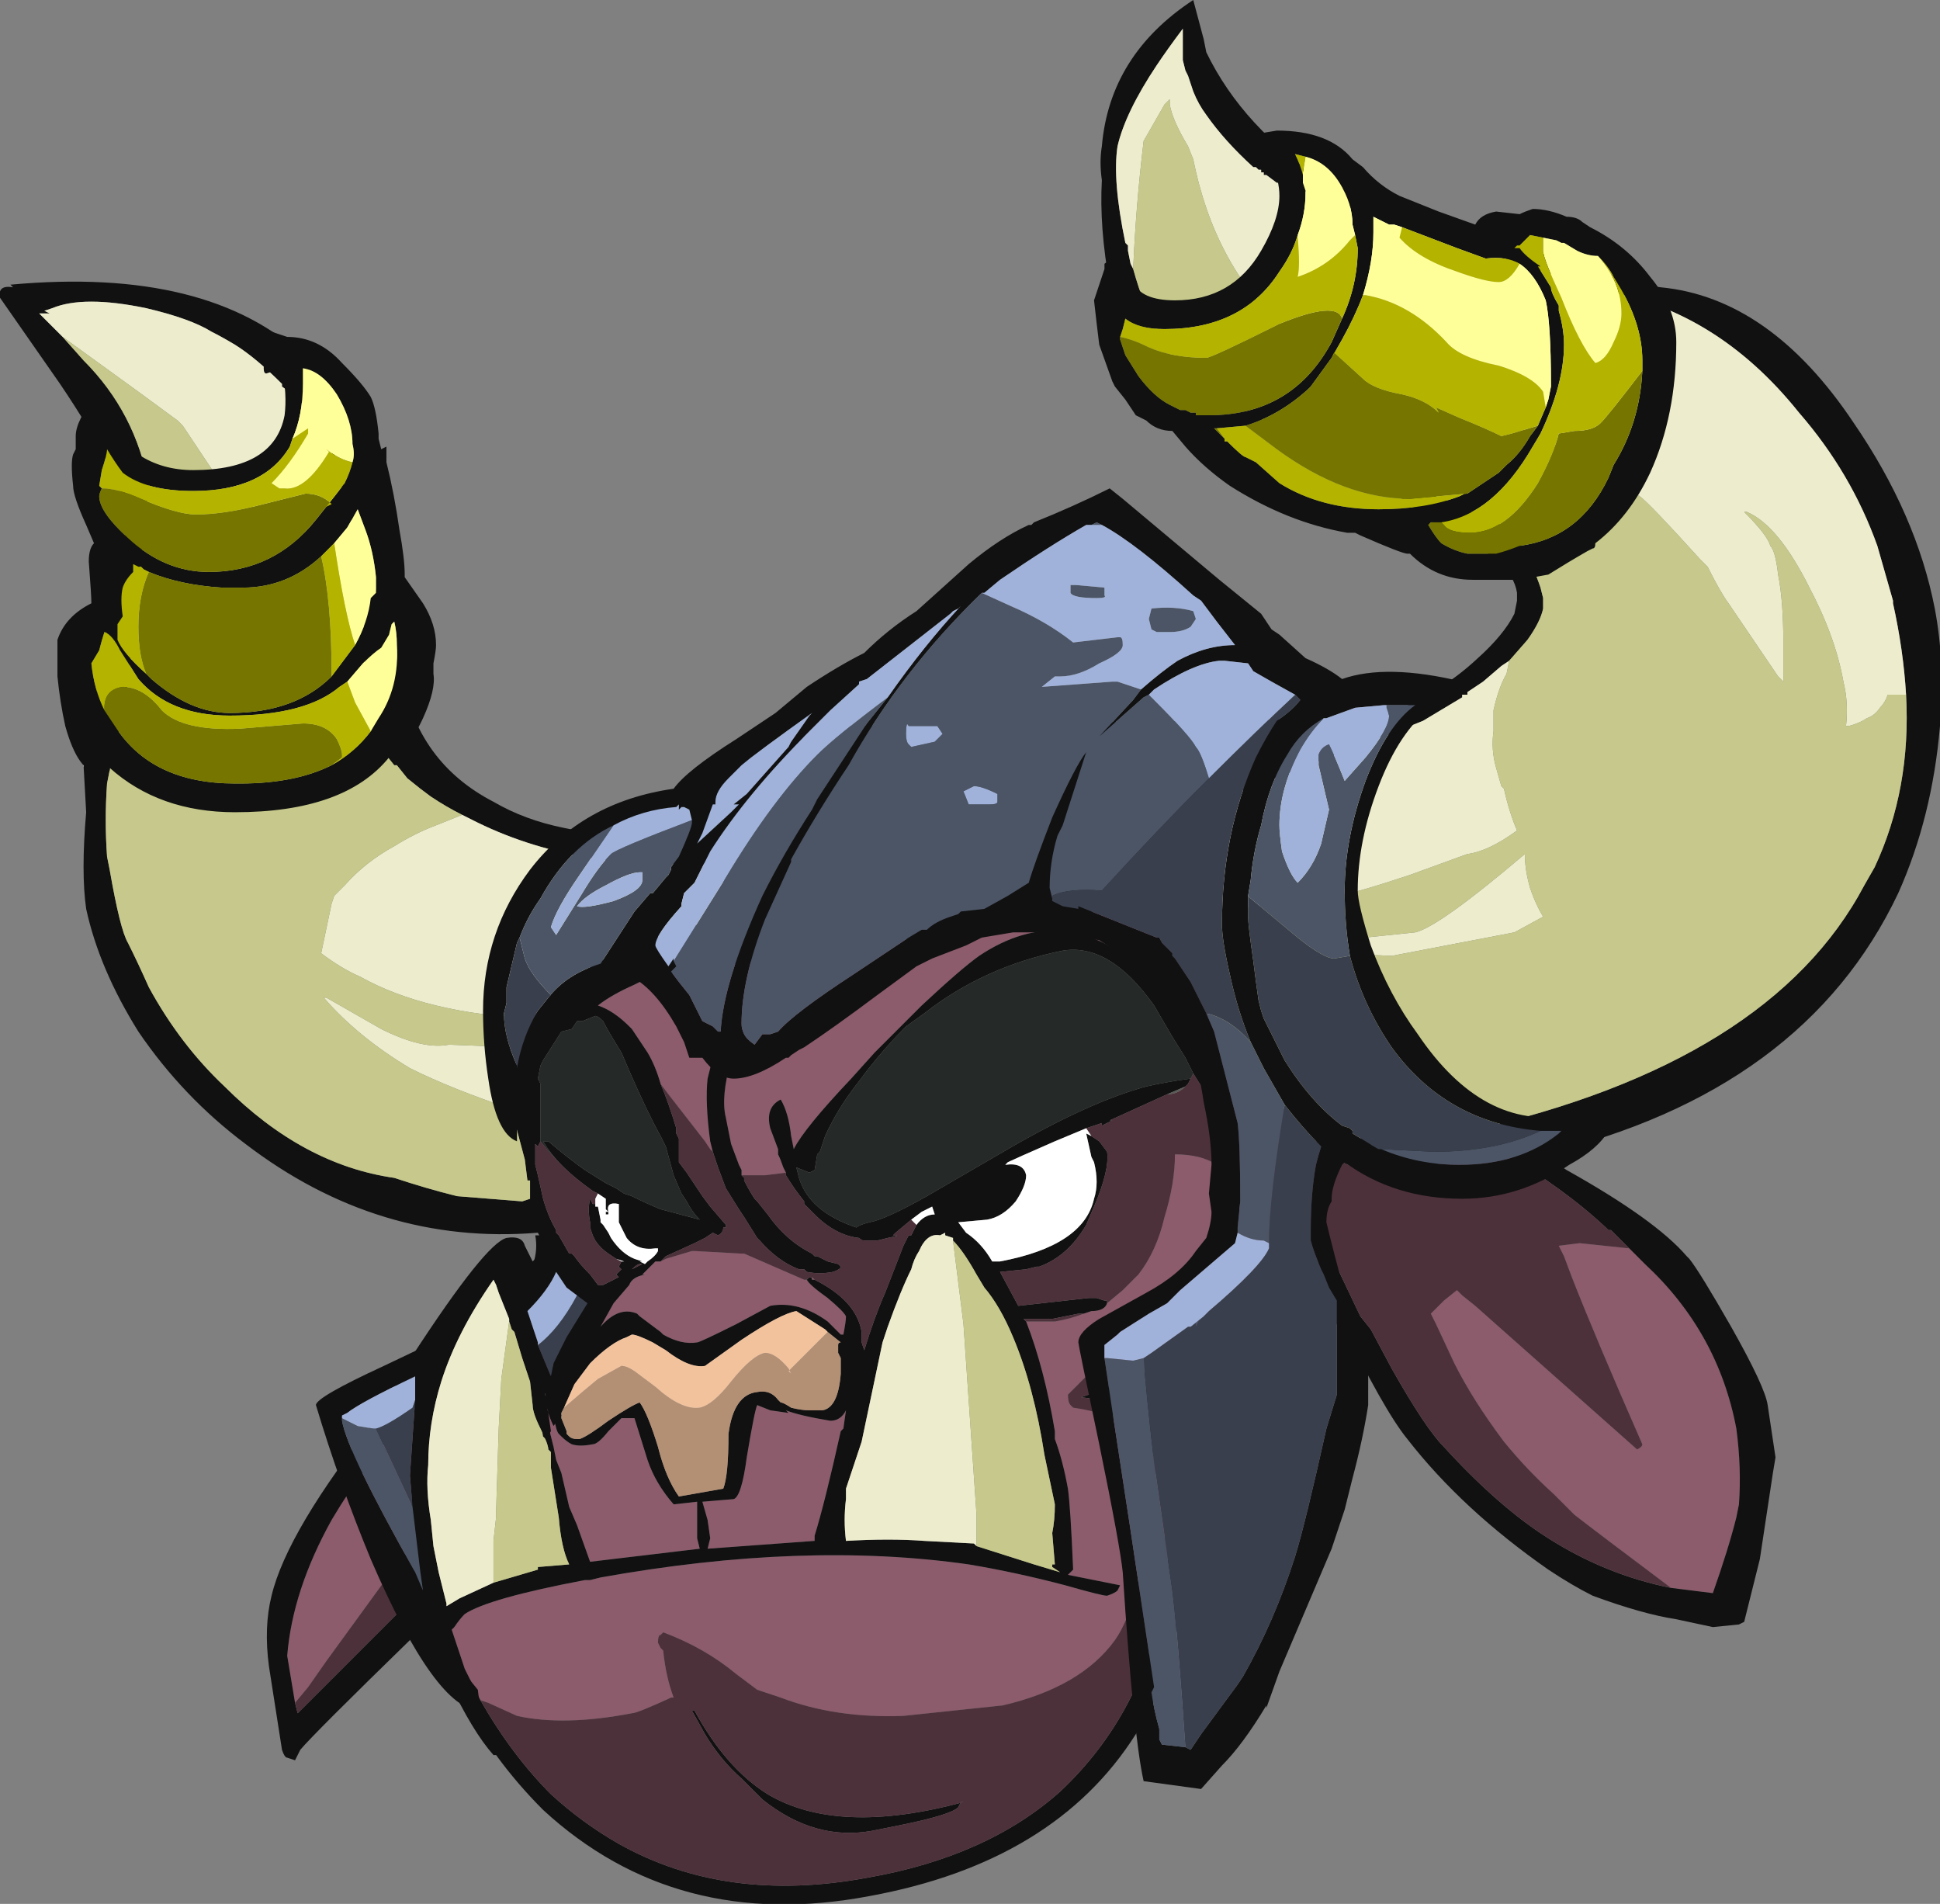 <?xml version="1.0" encoding="UTF-8" standalone="no"?>
<svg xmlns:ffdec="https://www.free-decompiler.com/flash" xmlns:xlink="http://www.w3.org/1999/xlink" ffdec:objectType="shape" height="36.45px" width="37.15px" xmlns="http://www.w3.org/2000/svg">
  <rect width="100%" height="100%" fill="#808080" stroke="none"/>
  <g transform="matrix(1.0, 0.0, 0.0, 1.0, 13.25, 32.85)">
    <path d="M17.95 -8.95 L18.25 -8.65 Q19.65 -7.35 20.0 -5.5 20.1 -4.75 20.05 -4.05 L20.0 -3.8 Q19.85 -3.2 19.55 -2.35 L18.75 -2.45 Q17.35 -3.5 16.9 -3.85 L16.5 -4.25 Q16.0 -4.7 15.55 -5.25 14.95 -6.05 14.6 -6.75 L14.25 -7.5 14.15 -7.7 14.4 -7.95 14.65 -8.15 14.75 -8.05 15.0 -7.85 18.1 -5.1 Q18.2 -5.15 18.2 -5.2 17.3 -7.25 16.85 -8.4 L16.7 -8.8 16.6 -9.0 17.0 -9.05 17.95 -8.95 M9.1 -4.35 L9.2 -3.65 8.55 -2.55 Q8.35 -1.8 8.1 -1.45 7.45 -0.55 5.95 -0.2 L4.05 0.0 Q2.75 0.05 1.7 -0.35 L1.25 -0.5 0.85 -0.8 Q0.25 -1.3 -0.55 -1.6 L-0.6 -1.55 Q-0.65 -1.55 -0.65 -1.4 L-0.6 -1.3 -0.55 -1.25 Q-0.5 -0.75 -0.35 -0.35 L-0.4 -0.35 Q-1.05 -0.05 -1.15 -0.05 -2.45 0.2 -3.35 0.0 L-3.9 -0.25 -4.05 -0.3 -4.35 -0.9 -4.6 -1.65 -4.55 -1.7 Q-4.45 -1.85 -4.35 -1.95 -3.9 -2.25 -2.05 -2.6 L-1.95 -2.6 -1.75 -2.65 Q2.15 -3.35 5.3 -2.9 6.2 -2.75 7.15 -2.5 7.85 -2.3 7.95 -2.3 8.1 -2.35 8.15 -2.4 L8.2 -2.5 7.2 -2.7 7.3 -2.8 Q7.25 -4.0 7.2 -4.35 7.1 -4.9 6.95 -5.3 L6.95 -5.45 Q6.75 -6.65 6.4 -7.55 L6.95 -7.55 Q7.25 -7.6 7.5 -7.7 L7.65 -7.75 Q7.9 -7.75 7.95 -7.9 L8.25 -8.15 8.55 -8.45 Q8.9 -8.9 9.05 -9.55 9.25 -10.2 9.25 -10.75 9.75 -10.75 10.05 -10.55 L10.55 -9.75 8.0 -6.95 7.2 -6.15 Q7.2 -6.0 7.25 -5.95 L7.3 -5.9 Q8.35 -5.75 8.75 -5.2 L9.1 -4.35 M8.65 -14.25 Q7.15 -15.65 5.5 -14.55 5.15 -14.3 4.4 -13.6 L3.5 -12.7 3.05 -12.2 Q2.15 -11.25 1.95 -10.85 L1.9 -11.1 Q1.85 -11.55 1.7 -11.8 1.4 -11.65 1.5 -11.25 L1.65 -10.85 1.65 -10.75 Q1.7 -10.65 1.75 -10.5 L1.8 -10.4 1.4 -10.35 0.95 -10.35 0.95 -10.45 0.9 -10.55 0.75 -10.95 Q0.7 -11.2 0.65 -11.45 0.55 -11.85 0.75 -12.55 L0.4 -12.6 0.3 -12.2 Q0.25 -11.75 0.35 -11.0 L0.4 -10.8 0.35 -10.85 0.25 -11.0 -0.45 -11.9 -0.6 -12.1 Q-0.7 -12.45 -0.85 -12.7 L-1.15 -13.15 -1.2 -13.2 Q-1.5 -13.5 -1.8 -13.6 -1.55 -13.8 -1.1 -14.0 L-0.8 -14.15 9.4 -15.65 8.65 -14.25 M2.35 -8.35 L2.3 -8.35 2.3 -8.4 2.35 -8.35 M2.2 -8.35 Q2.25 -8.25 2.6 -8.0 2.9 -7.75 2.95 -7.65 2.95 -7.55 2.9 -7.3 L2.85 -7.3 2.6 -7.55 Q2.05 -7.95 1.5 -7.85 L0.85 -7.5 Q0.15 -7.15 0.1 -7.15 -0.2 -7.1 -0.55 -7.3 L-0.6 -7.35 -1.0 -7.65 -1.05 -7.7 Q-1.4 -7.85 -1.75 -7.45 L-1.5 -7.9 -1.2 -8.25 Q-1.15 -8.4 -0.9 -8.45 L-0.95 -8.45 -0.7 -8.7 -0.6 -8.7 -0.5 -8.75 0.0 -8.9 0.05 -8.9 0.95 -8.85 1.0 -8.85 2.15 -8.35 2.2 -8.35 M0.1 -4.1 L0.1 -3.75 Q0.1 -3.5 0.1 -3.4 L0.15 -3.2 -1.95 -2.95 -2.2 -3.65 -2.35 -4.0 -2.5 -4.65 -2.6 -4.9 -2.65 -5.15 -2.75 -5.55 -2.8 -5.95 Q-2.75 -5.8 -2.7 -5.8 L-2.65 -5.75 Q-2.6 -5.45 -2.55 -5.4 L-2.5 -5.35 Q-2.4 -5.25 -2.3 -5.2 -2.15 -5.15 -1.9 -5.2 -1.8 -5.2 -1.6 -5.45 L-1.35 -5.7 -1.1 -5.7 -0.85 -4.9 Q-0.7 -4.45 -0.35 -4.05 L0.1 -4.1 M1.85 -5.8 L1.8 -5.85 Q2.05 -5.75 2.65 -5.65 2.85 -5.65 2.95 -5.85 L2.9 -5.5 2.85 -5.45 Q2.55 -4.1 2.35 -3.45 L2.35 -3.35 0.3 -3.2 0.35 -3.4 0.3 -3.75 0.2 -4.1 0.8 -4.15 Q0.95 -4.2 1.05 -4.95 1.2 -5.85 1.25 -5.95 L1.5 -5.85 1.85 -5.8 M-5.4 -3.25 L-7.0 -1.05 -7.35 -0.55 -7.6 -0.25 -7.75 -1.15 Q-7.65 -2.4 -6.9 -3.75 -6.25 -4.85 -5.3 -5.9 L-5.4 -3.25" fill="#8c5b6c" fill-rule="evenodd" stroke="none"/>
    <path d="M-11.6 -18.5 L-10.8 -22.9 Q-10.95 -23.8 -12.1 -25.5 L-13.25 -27.15 Q-13.3 -27.4 -13.0 -27.35 L-13.05 -27.4 Q-9.25 -27.75 -7.4 -26.0 L-5.55 -19.9 Q-5.25 -18.25 -3.8 -17.5 -3.2 -17.15 -2.45 -17.0 L-2.2 -16.95 2.65 -18.95 13.1 -19.1 Q14.25 -19.5 15.05 -20.25 15.55 -20.7 15.75 -21.1 L15.8 -21.35 15.8 -21.5 Q15.7 -22.15 14.55 -22.6 L8.0 -27.4 Q7.8 -28.5 7.85 -29.4 7.8 -29.75 7.85 -30.05 8.0 -31.8 9.6 -32.85 L9.8 -32.1 9.85 -31.85 Q10.55 -30.4 12.15 -29.35 L18.2 -27.4 18.55 -27.35 Q20.65 -27.15 22.25 -24.75 23.45 -23.0 23.8 -21.2 24.0 -20.15 23.9 -18.95 23.75 -17.2 23.1 -15.75 21.3 -11.95 16.3 -10.75 L16.75 -10.45 Q18.45 -9.5 19.05 -8.8 L19.1 -8.75 Q19.3 -8.5 19.9 -7.45 20.55 -6.3 20.6 -5.95 L20.75 -4.95 20.7 -4.65 20.45 -3.0 20.15 -1.8 20.05 -1.75 19.55 -1.7 18.85 -1.85 Q18.2 -1.95 17.25 -2.3 16.85 -2.5 16.4 -2.8 14.75 -3.95 13.7 -5.3 13.25 -5.85 12.4 -7.6 L9.25 -1.55 Q9.05 -0.55 8.5 0.35 6.95 2.8 3.4 3.45 -0.3 4.15 -2.85 1.8 -3.35 1.3 -3.75 0.75 L-3.8 0.75 Q-4.2 0.3 -4.65 -0.65 L-5.35 -1.5 Q-7.25 0.35 -7.5 0.65 L-7.6 0.85 -7.75 0.8 Q-7.8 0.8 -7.85 0.65 L-8.1 -0.95 Q-8.2 -1.7 -8.05 -2.3 -7.75 -3.55 -6.0 -5.75 L-5.35 -6.9 Q-3.95 -9.05 -3.55 -9.15 -3.25 -9.2 -3.2 -9.0 L-3.05 -8.7 -2.8 -8.95 -2.95 -9.25 Q-6.0 -9.0 -8.55 -10.95 -9.75 -11.85 -10.6 -13.1 -11.35 -14.3 -11.6 -15.45 -11.7 -16.15 -11.6 -17.3 L-11.65 -18.2 -11.65 -18.25 -11.65 -18.15 -11.6 -18.5 M23.25 -19.55 Q23.2 -20.4 23.0 -21.3 L23.0 -21.35 22.7 -22.4 Q22.2 -23.8 21.2 -24.95 19.6 -26.95 17.35 -27.3 L11.25 -29.35 11.2 -29.35 11.0 -29.5 10.95 -29.5 10.95 -29.55 10.9 -29.55 10.9 -29.6 10.85 -29.6 10.8 -29.65 10.75 -29.65 Q10.2 -30.15 9.85 -30.65 9.7 -30.85 9.6 -31.1 9.55 -31.25 9.5 -31.4 L9.45 -31.5 9.4 -31.7 9.4 -32.3 Q9.1 -31.9 8.9 -31.6 8.3 -30.7 8.15 -30.05 8.05 -29.4 8.3 -28.2 L8.35 -28.15 8.35 -28.05 8.4 -27.8 8.45 -27.7 Q8.85 -26.25 9.7 -25.35 L15.5 -22.8 Q16.0 -22.35 16.25 -21.6 L16.3 -21.4 16.3 -21.2 Q16.25 -20.95 16.0 -20.6 L15.65 -20.2 15.5 -20.1 15.15 -19.8 14.85 -19.6 14.85 -19.55 14.75 -19.55 14.75 -19.5 14.0 -19.05 13.5 -18.85 10.5 -17.7 9.85 -13.6 9.9 -13.35 10.0 -13.15 10.05 -12.95 9.4 -15.65 -0.8 -14.15 -1.1 -14.0 Q-1.55 -13.8 -1.8 -13.6 -1.5 -13.5 -1.2 -13.2 L-1.15 -13.15 -0.85 -12.7 Q-0.7 -12.45 -0.6 -12.1 -0.45 -11.75 -0.3 -11.25 L-0.3 -11.15 -0.25 -11.05 -0.25 -10.6 -0.1 -10.4 0.2 -9.95 0.35 -9.75 0.65 -9.4 0.65 -9.35 0.6 -9.35 Q0.6 -9.25 0.5 -9.2 L0.4 -9.25 0.25 -9.15 0.05 -9.05 -0.5 -8.8 -0.6 -8.7 -0.7 -8.7 -0.95 -8.45 -0.9 -8.45 Q-1.15 -8.4 -1.2 -8.25 L-1.5 -7.9 -1.75 -7.45 Q-1.4 -7.85 -1.05 -7.7 L-1.0 -7.65 -0.6 -7.35 -0.55 -7.3 Q-0.2 -7.1 0.1 -7.15 0.15 -7.15 0.85 -7.5 L1.5 -7.85 Q2.05 -7.95 2.6 -7.55 L2.85 -7.3 2.9 -7.3 Q2.95 -7.55 2.95 -7.65 2.9 -7.75 2.6 -8.0 2.25 -8.25 2.2 -8.35 L2.25 -8.4 Q2.3 -8.4 2.3 -8.35 L2.35 -8.35 Q3.15 -7.95 3.25 -7.35 L3.25 -7.15 3.3 -7.0 Q3.5 -7.65 3.7 -8.1 L4.05 -9.0 4.15 -9.2 4.2 -9.2 4.3 -9.4 Q4.45 -9.6 4.65 -9.6 L4.6 -9.75 4.4 -9.65 4.2 -9.5 3.9 -9.25 3.85 -9.2 3.9 -9.2 Q4.0 -9.2 3.75 -9.15 L3.55 -9.1 3.3 -9.1 Q3.25 -9.1 3.2 -9.15 2.75 -9.2 2.35 -9.6 L2.15 -9.8 2.15 -9.85 Q1.95 -10.1 1.8 -10.35 L1.8 -10.4 1.75 -10.5 Q1.7 -10.65 1.65 -10.75 L1.65 -10.85 1.5 -11.25 Q1.4 -11.65 1.7 -11.8 1.85 -11.55 1.9 -11.1 L1.95 -10.85 Q2.15 -11.25 3.05 -12.2 L3.5 -12.7 4.4 -13.6 Q5.15 -14.3 5.5 -14.55 7.15 -15.65 8.65 -14.25 L9.65 -13.05 9.85 -11.9 9.6 -12.3 9.45 -12.6 9.2 -13.0 8.85 -13.6 Q8.0 -14.8 7.1 -14.65 5.6 -14.35 4.45 -13.45 L4.1 -13.2 Q3.7 -12.8 3.35 -12.35 L3.2 -12.15 Q2.8 -11.65 2.55 -11.1 L2.45 -10.8 2.4 -10.75 2.35 -10.45 2.25 -10.4 2.0 -10.5 2.05 -10.3 Q2.25 -9.65 3.15 -9.35 3.2 -9.4 3.4 -9.45 3.7 -9.5 4.5 -9.95 L6.05 -10.85 Q7.6 -11.75 8.7 -12.05 9.15 -12.15 9.55 -12.2 L9.5 -12.1 9.45 -12.05 9.1 -11.9 8.0 -11.4 8.05 -11.4 7.85 -11.3 7.85 -11.35 7.55 -11.25 6.95 -11.0 Q6.15 -10.65 6.05 -10.6 L6.0 -10.55 Q6.35 -10.6 6.4 -10.35 6.4 -10.15 6.2 -9.85 5.95 -9.55 5.65 -9.5 L5.1 -9.45 5.25 -9.25 Q5.55 -9.05 5.75 -8.7 L5.9 -8.7 Q7.5 -9.0 7.7 -9.9 7.8 -10.2 7.7 -10.6 L7.65 -10.7 7.55 -11.15 7.65 -11.1 7.8 -11.0 7.95 -10.8 Q8.0 -10.45 7.7 -9.75 L7.55 -9.4 Q7.2 -8.8 6.65 -8.6 L6.6 -8.6 6.4 -8.55 5.9 -8.5 6.25 -7.85 7.6 -8.0 7.75 -8.0 7.9 -7.95 7.95 -7.95 7.95 -7.9 Q7.9 -7.75 7.65 -7.75 L7.5 -7.7 7.4 -7.7 6.9 -7.6 6.35 -7.6 6.4 -7.55 Q6.75 -6.65 6.95 -5.45 L6.95 -5.3 Q7.1 -4.9 7.2 -4.35 7.25 -4.0 7.3 -2.8 L7.2 -2.7 8.2 -2.5 8.15 -2.4 Q8.1 -2.35 7.95 -2.3 7.85 -2.3 7.15 -2.5 6.2 -2.75 5.3 -2.9 2.15 -3.35 -1.75 -2.65 L-1.95 -2.6 -2.05 -2.6 Q-3.9 -2.25 -4.35 -1.95 -4.45 -1.85 -4.55 -1.7 L-4.6 -1.65 -4.35 -0.9 -4.05 -0.3 Q-3.45 0.75 -2.7 1.5 -2.1 2.05 -1.4 2.45 0.65 3.6 3.35 3.1 5.65 2.7 7.05 1.45 7.85 0.7 8.35 -0.25 8.8 -1.1 9.0 -2.15 L9.2 -3.65 9.1 -4.35 7.85 -6.05 7.45 -6.1 Q10.45 -7.1 10.9 -8.6 L12.3 -8.7 12.8 -7.65 13.0 -7.4 13.4 -6.65 Q14.05 -5.5 14.4 -5.15 15.45 -4.0 16.4 -3.4 17.5 -2.7 18.75 -2.45 L19.55 -2.35 Q19.85 -3.2 20.0 -3.8 L20.05 -4.05 Q20.1 -4.75 20.0 -5.5 19.65 -7.35 18.25 -8.65 L17.95 -8.95 17.6 -9.3 17.55 -9.3 17.5 -9.35 Q16.7 -10.1 15.5 -10.8 L13.05 -10.35 12.45 -10.6 11.95 -11.0 14.9 -11.2 Q20.65 -12.5 22.45 -15.9 L22.65 -16.25 Q23.35 -17.75 23.25 -19.55 M-3.05 -13.35 Q-2.25 -14.55 0.3 -15.2 L0.75 -16.35 Q-2.05 -16.1 -4.1 -17.1 L-4.4 -17.25 Q-4.7 -17.4 -5.0 -17.6 L-5.2 -17.75 -5.45 -17.95 -5.65 -18.2 -5.7 -18.2 Q-6.2 -18.8 -6.25 -19.25 L-6.3 -22.1 -7.0 -24.55 Q-7.35 -25.1 -7.85 -25.45 L-7.85 -25.5 Q-8.35 -26.0 -8.75 -26.25 -9.0 -26.4 -9.2 -26.5 -9.6 -26.75 -10.45 -26.95 -11.65 -27.2 -12.25 -26.95 L-12.4 -26.9 -12.3 -26.85 -12.5 -26.85 -12.05 -26.4 -11.65 -25.95 Q-10.65 -24.95 -10.4 -23.55 L-10.85 -19.35 Q-11.1 -18.4 -11.2 -17.85 -11.25 -17.15 -11.2 -16.45 L-11.15 -16.2 Q-10.95 -15.05 -10.8 -14.8 -10.6 -14.4 -10.4 -13.95 -9.8 -12.85 -8.95 -12.05 -7.45 -10.55 -5.7 -10.3 -5.1 -10.1 -4.5 -9.95 L-3.25 -9.85 -3.1 -9.9 -3.1 -10.25 -3.15 -10.25 -3.2 -10.65 -3.4 -11.4 -3.4 -11.6 -3.35 -12.8 -3.05 -13.35 M0.4 -10.8 L0.35 -11.0 Q0.25 -11.75 0.3 -12.2 L0.4 -12.6 0.75 -12.55 Q0.55 -11.85 0.65 -11.45 0.7 -11.2 0.75 -10.95 L0.9 -10.55 0.95 -10.45 0.95 -10.35 1.0 -10.3 1.0 -10.25 Q1.1 -10.05 1.2 -9.9 L1.25 -9.85 1.45 -9.6 Q1.8 -9.1 2.3 -8.85 L2.35 -8.8 2.4 -8.8 2.6 -8.7 2.8 -8.65 2.85 -8.6 Q2.85 -8.55 2.7 -8.5 2.45 -8.45 2.2 -8.5 L2.15 -8.55 2.05 -8.55 Q1.65 -8.7 1.3 -9.1 L1.25 -9.15 1.0 -9.55 0.9 -9.7 0.65 -10.1 0.5 -10.5 0.4 -10.8 M2.6 -7.35 L2.55 -7.4 2.0 -7.75 Q1.7 -7.7 0.95 -7.2 L0.25 -6.7 Q-0.05 -6.65 -0.5 -7.0 L-0.75 -7.15 Q-1.05 -7.3 -1.15 -7.3 L-1.25 -7.25 Q-1.55 -7.15 -1.95 -6.75 L-2.25 -6.35 -2.45 -5.9 -2.5 -5.8 -2.5 -5.7 -2.4 -5.45 -2.4 -5.4 -2.35 -5.35 Q-2.3 -5.3 -2.2 -5.3 L-2.15 -5.3 Q-2.0 -5.35 -1.6 -5.65 -1.15 -5.95 -1.0 -6.0 -0.85 -5.8 -0.65 -5.15 -0.5 -4.55 -0.25 -4.2 L0.6 -4.35 Q0.7 -4.6 0.7 -5.4 0.8 -6.15 1.25 -6.2 1.5 -6.25 1.65 -6.05 L1.7 -6.0 Q1.75 -6.0 1.9 -5.9 2.1 -5.85 2.25 -5.85 L2.5 -5.85 Q2.8 -5.9 2.85 -6.55 L2.85 -6.85 2.8 -6.95 2.8 -7.1 Q2.8 -7.15 2.85 -7.15 L2.6 -7.35 M5.0 -9.1 L5.0 -9.15 4.85 -9.2 4.85 -9.25 4.75 -9.2 Q4.5 -9.25 4.35 -8.9 4.25 -8.75 4.2 -8.55 4.0 -8.15 3.75 -7.45 L3.65 -7.15 3.25 -5.25 2.95 -4.35 2.95 -4.15 Q2.9 -3.75 2.95 -3.35 3.8 -3.4 4.45 -3.35 L5.4 -3.3 5.45 -3.25 6.55 -2.9 7.05 -2.75 6.9 -2.85 6.9 -2.9 6.95 -2.9 6.9 -3.5 Q6.95 -3.75 6.95 -4.05 L6.75 -5.0 Q6.55 -6.3 6.15 -7.25 5.9 -7.85 5.6 -8.2 L5.45 -8.45 Q5.2 -8.9 5.0 -9.1 M1.85 -5.8 L1.5 -5.85 1.25 -5.95 Q1.2 -5.85 1.05 -4.95 0.95 -4.2 0.8 -4.15 L0.2 -4.1 0.3 -3.75 0.35 -3.4 0.3 -3.2 2.35 -3.35 2.35 -3.45 Q2.55 -4.1 2.85 -5.45 L2.9 -5.5 2.95 -5.85 Q2.85 -5.65 2.65 -5.65 2.05 -5.75 1.8 -5.85 L1.85 -5.8 M0.1 -4.1 L-0.35 -4.05 Q-0.7 -4.45 -0.85 -4.9 L-1.1 -5.7 -1.35 -5.7 -1.6 -5.45 Q-1.8 -5.2 -1.9 -5.2 -2.15 -5.15 -2.3 -5.2 -2.4 -5.25 -2.5 -5.35 L-2.55 -5.4 Q-2.6 -5.45 -2.65 -5.75 L-2.7 -5.8 Q-2.75 -5.8 -2.8 -5.95 L-2.75 -5.55 -2.65 -5.15 -2.6 -4.9 -2.5 -4.65 -2.35 -4.0 -2.2 -3.65 -1.95 -2.95 0.15 -3.2 0.1 -3.4 Q0.1 -3.5 0.1 -3.75 L0.1 -4.1 M0.05 -0.1 Q0.65 1.0 1.45 1.5 2.8 2.3 5.2 1.65 L5.15 1.65 5.1 1.75 Q4.95 1.9 3.95 2.1 L3.45 2.2 Q2.35 2.4 1.35 1.6 L0.95 1.2 Q0.55 0.85 0.25 0.35 L0.0 -0.1 0.05 -0.1 M-2.5 -10.55 Q-2.7 -10.75 -2.85 -11.0 L-2.75 -11.0 Q-2.4 -10.7 -2.05 -10.45 L-1.65 -10.2 -1.45 -10.1 -1.3 -10.0 -1.15 -9.95 Q-0.85 -9.8 -0.6 -9.7 L0.15 -9.5 Q0.0 -9.65 -0.1 -9.85 L-0.2 -10.0 -0.35 -10.35 -0.5 -10.9 -0.6 -11.1 Q-0.85 -11.55 -1.2 -12.35 L-1.35 -12.7 Q-1.6 -13.1 -1.7 -13.3 -1.8 -13.4 -1.85 -13.4 L-2.1 -13.3 -2.2 -13.3 -2.3 -13.15 -2.5 -13.1 -2.85 -12.55 -2.9 -12.45 -2.95 -12.2 -2.9 -12.1 -2.9 -11.0 -2.95 -10.9 -3.0 -10.95 -3.0 -10.55 -2.95 -10.35 -2.85 -9.9 Q-2.75 -9.55 -2.6 -9.3 L-2.6 -9.25 -2.55 -9.2 -2.35 -8.85 -2.3 -8.85 -2.25 -8.8 Q-2.15 -8.65 -1.95 -8.45 L-1.8 -8.25 -1.7 -8.25 -1.4 -8.4 -1.45 -8.45 -1.35 -8.55 -1.4 -8.6 -1.35 -8.7 -1.3 -8.7 -1.45 -8.75 -1.6 -8.85 Q-1.75 -8.95 -1.85 -9.1 L-1.9 -9.2 -1.95 -9.35 -1.95 -9.45 Q-2.0 -9.7 -1.95 -9.9 L-1.9 -9.8 -1.85 -9.8 -1.85 -9.75 -1.8 -9.75 -1.75 -9.5 -1.75 -9.45 -1.7 -9.4 -1.6 -9.25 -1.55 -9.15 Q-1.35 -8.85 -1.1 -8.75 L-0.95 -8.7 -1.0 -8.7 -0.9 -8.65 -0.85 -8.7 Q-0.7 -8.8 -0.65 -8.9 L-0.65 -8.95 -0.7 -8.95 Q-1.05 -8.9 -1.25 -9.15 L-1.4 -9.45 -1.4 -9.8 Q-1.65 -9.85 -1.6 -9.65 L-1.65 -9.7 -1.65 -9.9 -1.8 -10.0 -1.9 -10.05 Q-2.25 -10.3 -2.45 -10.5 L-2.5 -10.55 M-3.5 -7.55 L-3.5 -7.6 -3.7 -8.1 -3.75 -8.25 -3.8 -8.35 Q-4.5 -7.35 -4.8 -6.4 -5.05 -5.6 -5.05 -4.8 -5.1 -4.35 -5.0 -3.75 L-4.95 -3.25 -4.85 -2.75 -4.7 -2.15 -4.7 -2.1 -4.45 -2.25 -3.8 -2.55 -2.95 -2.8 -2.95 -2.85 -2.35 -2.9 Q-2.5 -3.2 -2.55 -3.8 L-2.7 -4.75 -2.7 -5.05 -2.75 -5.1 Q-2.75 -5.2 -2.9 -5.5 -3.05 -5.8 -3.05 -5.95 L-3.1 -6.4 -3.25 -6.85 -3.4 -7.35 -3.45 -7.4 -3.5 -7.55 M-3.25 -7.85 L-2.85 -6.45 -2.8 -6.1 Q-2.8 -6.3 -2.65 -6.75 L-3.25 -7.85 M-1.6 -9.65 L-1.6 -9.6 -1.65 -9.6 -1.65 -9.65 -1.6 -9.65 M-1.0 -8.65 Q-1.05 -8.65 -1.15 -8.55 L-1.15 -8.55 -0.95 -8.65 -1.0 -8.65 M-7.6 -0.25 L-7.55 -0.05 -5.25 -2.35 -5.4 -3.25 -5.3 -5.9 Q-6.25 -4.85 -6.9 -3.75 -7.65 -2.4 -7.75 -1.15 L-7.6 -0.25" fill="#111111" fill-rule="evenodd" stroke="none"/>
    <path d="M11.95 -11.0 L12.45 -10.6 13.05 -10.35 15.5 -10.8 Q16.7 -10.1 17.5 -9.35 L17.55 -9.3 17.6 -9.3 17.95 -8.95 17.0 -9.05 16.6 -9.0 16.7 -8.8 16.85 -8.4 Q17.3 -7.25 18.2 -5.2 18.2 -5.15 18.1 -5.1 L15.0 -7.85 14.75 -8.05 14.65 -8.15 14.4 -7.95 14.15 -7.7 14.25 -7.5 14.6 -6.75 Q14.95 -6.05 15.55 -5.25 16.0 -4.7 16.5 -4.25 L16.9 -3.85 Q17.35 -3.5 18.75 -2.45 17.5 -2.7 16.4 -3.4 15.45 -4.0 14.4 -5.15 14.05 -5.5 13.4 -6.65 L13.0 -7.4 12.8 -7.65 12.3 -8.7 10.9 -8.6 Q10.45 -7.1 7.45 -6.1 L7.85 -6.05 9.1 -4.35 8.75 -5.2 Q8.35 -5.75 7.3 -5.9 L7.25 -5.95 Q7.2 -6.0 7.2 -6.15 L8.0 -6.95 10.55 -9.75 10.05 -10.55 Q9.75 -10.75 9.25 -10.75 9.25 -10.2 9.05 -9.55 8.9 -8.9 8.55 -8.45 L8.25 -8.15 7.95 -7.9 7.95 -7.95 7.9 -7.95 7.75 -8.0 7.6 -8.0 6.25 -7.85 5.9 -8.5 6.4 -8.55 6.6 -8.6 6.65 -8.6 Q7.2 -8.8 7.55 -9.4 L7.7 -9.75 Q8.0 -10.45 7.95 -10.8 L7.8 -11.0 7.65 -11.1 7.55 -11.25 7.85 -11.35 7.85 -11.3 8.05 -11.4 8.0 -11.4 9.1 -11.9 Q9.3 -11.9 9.45 -12.05 L9.5 -12.1 9.55 -12.2 9.6 -12.3 9.85 -11.9 9.65 -13.05 8.65 -14.25 9.4 -15.65 10.05 -12.95 11.95 -11.0 M9.2 -3.65 L9.0 -2.15 Q8.8 -1.1 8.35 -0.25 7.85 0.7 7.05 1.45 5.65 2.7 3.35 3.1 0.65 3.6 -1.4 2.45 -2.1 2.05 -2.7 1.5 -3.45 0.75 -4.05 -0.3 L-3.9 -0.25 -3.35 0.0 Q-2.45 0.2 -1.15 -0.05 -1.05 -0.05 -0.4 -0.35 L-0.35 -0.35 Q-0.5 -0.75 -0.55 -1.25 L-0.6 -1.3 -0.65 -1.4 Q-0.65 -1.55 -0.6 -1.55 L-0.55 -1.6 Q0.25 -1.3 0.85 -0.8 L1.25 -0.5 1.7 -0.35 Q2.75 0.05 4.05 0.0 L5.95 -0.2 Q7.45 -0.55 8.1 -1.45 8.35 -1.8 8.55 -2.55 L9.2 -3.65 M6.4 -7.55 L6.35 -7.6 6.9 -7.6 7.4 -7.7 7.5 -7.7 Q7.25 -7.6 6.95 -7.55 L6.4 -7.55 M1.8 -10.4 L1.8 -10.35 Q1.95 -10.1 2.15 -9.85 L2.15 -9.8 2.35 -9.6 Q2.75 -9.2 3.2 -9.15 3.25 -9.1 3.3 -9.1 L3.55 -9.1 3.75 -9.15 Q4.0 -9.2 3.9 -9.2 L3.85 -9.2 3.9 -9.25 4.2 -9.5 4.3 -9.4 4.2 -9.2 4.15 -9.2 4.05 -9.0 3.7 -8.1 Q3.5 -7.65 3.3 -7.0 L3.25 -7.15 3.25 -7.35 Q3.15 -7.95 2.35 -8.35 L2.3 -8.4 2.3 -8.35 Q2.3 -8.4 2.25 -8.4 L2.2 -8.35 2.15 -8.35 1.0 -8.85 0.95 -8.85 0.05 -8.9 0.0 -8.9 -0.5 -8.75 -0.6 -8.7 -0.7 -8.7 -0.6 -8.7 -0.5 -8.8 0.05 -9.05 0.25 -9.15 0.4 -9.25 0.5 -9.2 Q0.6 -9.25 0.6 -9.35 L0.65 -9.35 0.65 -9.4 0.35 -9.75 0.2 -9.95 -0.1 -10.4 -0.25 -10.6 -0.25 -11.05 -0.3 -11.15 -0.3 -11.25 Q-0.45 -11.75 -0.6 -12.1 L-0.45 -11.9 0.25 -11.0 0.35 -10.85 0.4 -10.8 0.5 -10.5 0.65 -10.1 0.9 -9.7 1.0 -9.55 1.25 -9.15 1.3 -9.1 Q1.65 -8.7 2.05 -8.55 L2.15 -8.55 2.2 -8.5 Q2.45 -8.45 2.7 -8.5 2.85 -8.55 2.85 -8.6 L2.8 -8.65 2.6 -8.7 2.4 -8.8 2.35 -8.8 2.3 -8.85 Q1.8 -9.1 1.45 -9.6 L1.25 -9.85 1.2 -9.9 Q1.1 -10.05 1.0 -10.25 L1.0 -10.3 0.95 -10.35 1.4 -10.35 1.8 -10.4 M10.0 -13.15 L9.9 -13.35 10.0 -13.15 M9.85 -13.6 L10.5 -17.7 9.7 -15.35 9.85 -13.6 M0.05 -0.1 L0.0 -0.1 0.25 0.35 Q0.55 0.85 0.95 1.2 L1.35 1.6 Q2.35 2.4 3.45 2.2 L3.95 2.1 Q4.95 1.9 5.1 1.75 L5.15 1.65 5.2 1.65 Q2.8 2.3 1.45 1.5 0.65 1.0 0.05 -0.1 M-2.9 -11.0 Q-2.7 -10.75 -2.5 -10.55 L-2.45 -10.5 Q-2.25 -10.3 -1.9 -10.05 L-1.8 -10.0 -1.85 -9.9 -1.85 -9.8 -1.9 -9.8 -1.95 -9.9 Q-2.0 -9.7 -1.95 -9.45 L-1.95 -9.35 -1.9 -9.2 -1.85 -9.1 Q-1.75 -8.95 -1.6 -8.85 L-1.45 -8.75 -1.35 -8.7 -1.4 -8.6 -1.35 -8.55 -1.45 -8.45 -1.4 -8.4 -1.7 -8.25 -1.8 -8.25 -1.95 -8.45 Q-2.15 -8.65 -2.25 -8.8 L-2.3 -8.85 -2.35 -8.85 -2.55 -9.2 -2.6 -9.25 -2.6 -9.3 Q-2.75 -9.55 -2.85 -9.9 L-2.95 -10.35 -3.0 -10.55 -3.0 -10.95 -2.95 -10.9 -2.9 -11.0 M-3.25 -7.85 L-2.65 -6.75 Q-2.8 -6.3 -2.8 -6.1 L-2.85 -6.45 -3.25 -7.85 M-1.0 -8.65 L-0.95 -8.65 -1.15 -8.55 -1.15 -8.55 Q-1.05 -8.65 -1.0 -8.65 M-5.4 -3.25 L-5.25 -2.35 -7.55 -0.05 -7.6 -0.25 -7.35 -0.55 -7.0 -1.05 -5.4 -3.25" fill="#4d313a" fill-rule="evenodd" stroke="none"/>
    <path d="M7.65 -11.1 L7.55 -11.15 7.65 -10.7 7.7 -10.6 Q7.8 -10.2 7.7 -9.9 7.5 -9.0 5.9 -8.7 L5.75 -8.7 Q5.55 -9.05 5.25 -9.25 L5.1 -9.45 5.65 -9.5 Q5.95 -9.55 6.2 -9.85 6.4 -10.15 6.4 -10.35 6.35 -10.6 6.0 -10.55 L6.05 -10.6 Q6.15 -10.65 6.95 -11.0 L7.55 -11.25 7.65 -11.1 M4.2 -9.5 L4.4 -9.65 4.6 -9.75 4.65 -9.6 Q4.45 -9.6 4.3 -9.4 L4.2 -9.5 M-1.8 -10.0 L-1.65 -9.9 -1.65 -9.7 -1.6 -9.65 Q-1.65 -9.85 -1.4 -9.8 L-1.4 -9.45 -1.25 -9.15 Q-1.05 -8.9 -0.7 -8.95 L-0.65 -8.95 -0.65 -8.9 Q-0.7 -8.8 -0.85 -8.7 L-0.9 -8.65 -1.0 -8.7 -0.95 -8.7 -1.1 -8.75 Q-1.35 -8.85 -1.55 -9.15 L-1.6 -9.25 -1.7 -9.4 -1.75 -9.45 -1.75 -9.5 -1.8 -9.75 -1.85 -9.75 -1.85 -9.8 -1.85 -9.9 -1.8 -10.0 M-1.45 -8.75 L-1.3 -8.7 -1.35 -8.7 -1.45 -8.75 M-1.6 -9.65 L-1.65 -9.65 -1.65 -9.6 -1.6 -9.6 -1.6 -9.65" fill="#ffffff" fill-rule="evenodd" stroke="none"/>
    <path d="M-2.45 -5.9 L-2.1 -6.2 -1.8 -6.45 -1.35 -6.7 Q-1.25 -6.7 -1.1 -6.6 L-0.7 -6.3 Q-0.2 -5.85 0.15 -5.9 0.4 -5.95 0.75 -6.4 1.15 -6.9 1.4 -6.95 1.6 -6.95 1.85 -6.65 L1.9 -6.55 1.85 -6.6 2.6 -7.35 2.85 -7.15 Q2.8 -7.15 2.8 -7.1 L2.8 -6.95 2.85 -6.85 2.85 -6.55 Q2.8 -5.9 2.5 -5.85 L2.25 -5.85 Q2.1 -5.85 1.9 -5.9 1.75 -6.0 1.7 -6.0 L1.65 -6.05 Q1.5 -6.25 1.25 -6.2 0.8 -6.15 0.7 -5.4 0.7 -4.6 0.6 -4.35 L-0.25 -4.2 Q-0.5 -4.55 -0.65 -5.15 -0.85 -5.8 -1.0 -6.0 -1.15 -5.95 -1.6 -5.65 -2.0 -5.35 -2.15 -5.3 L-2.2 -5.3 Q-2.3 -5.3 -2.35 -5.35 L-2.4 -5.4 -2.4 -5.45 -2.5 -5.7 -2.5 -5.8 -2.45 -5.9" fill="#b38f74" fill-rule="evenodd" stroke="none"/>
    <path d="M-2.45 -5.9 L-2.25 -6.35 -1.95 -6.75 Q-1.55 -7.15 -1.25 -7.25 L-1.15 -7.3 Q-1.05 -7.3 -0.75 -7.15 L-0.5 -7.0 Q-0.05 -6.65 0.25 -6.7 L0.95 -7.2 Q1.7 -7.7 2.0 -7.75 L2.55 -7.4 2.6 -7.35 1.85 -6.6 1.9 -6.55 1.85 -6.65 Q1.6 -6.95 1.4 -6.95 1.15 -6.9 0.75 -6.4 0.4 -5.95 0.15 -5.9 -0.2 -5.85 -0.7 -6.3 L-1.1 -6.6 Q-1.25 -6.7 -1.35 -6.7 L-1.8 -6.45 -2.1 -6.2 -2.45 -5.9" fill="#f2c29d" fill-rule="evenodd" stroke="none"/>
    <path d="M-11.65 -18.25 L-11.6 -18.5 -11.65 -18.15 -11.65 -18.25 M8.45 -27.7 L8.4 -27.8 8.35 -28.05 8.35 -28.15 8.3 -28.2 Q8.05 -29.4 8.15 -30.05 8.3 -30.7 8.9 -31.6 9.1 -31.9 9.4 -32.3 L9.4 -31.7 9.45 -31.5 9.5 -31.4 Q9.55 -31.25 9.6 -31.1 9.7 -30.85 9.85 -30.65 10.2 -30.15 10.75 -29.65 L10.8 -29.65 10.85 -29.6 10.9 -29.6 10.9 -29.55 10.95 -29.55 10.95 -29.5 11.0 -29.5 11.2 -29.35 11.25 -29.35 17.35 -27.3 Q19.6 -26.95 21.2 -24.95 22.2 -23.8 22.7 -22.4 L23.0 -21.35 23.0 -21.3 Q23.2 -20.4 23.25 -19.55 L22.9 -19.55 Q22.85 -19.4 22.75 -19.3 22.65 -19.15 22.5 -19.1 22.35 -19.0 22.15 -18.95 L22.1 -18.95 Q22.15 -19.4 22.05 -19.8 21.9 -20.65 21.4 -21.6 20.8 -22.8 20.2 -23.05 L20.15 -23.05 Q20.6 -22.6 20.65 -22.4 20.75 -22.3 20.8 -21.85 20.9 -21.35 20.9 -20.55 L20.9 -19.8 20.8 -19.9 19.85 -21.3 Q19.7 -21.5 19.45 -22.0 L19.3 -22.15 Q18.35 -23.2 18.15 -23.35 17.3 -24.0 16.4 -24.4 L11.3 -26.6 Q10.0 -27.8 9.6 -29.8 L9.5 -30.05 Q9.2 -30.55 9.15 -30.85 L9.15 -30.95 9.05 -30.85 8.65 -30.15 Q8.5 -28.9 8.45 -27.7 M10.5 -17.7 L13.5 -18.85 14.0 -19.05 14.75 -19.5 14.75 -19.55 14.85 -19.55 14.85 -19.6 15.15 -19.8 15.5 -20.1 15.65 -20.2 15.6 -19.95 Q15.45 -19.7 15.35 -19.25 L15.35 -18.85 Q15.3 -18.5 15.4 -18.15 L15.5 -17.8 15.55 -17.75 Q15.65 -17.3 15.8 -16.95 15.25 -16.55 14.85 -16.5 L13.75 -16.1 Q12.7 -15.75 12.35 -15.7 L9.7 -15.35 10.5 -17.7 M12.2 -14.8 L12.4 -14.85 13.85 -15.0 Q14.3 -15.1 15.95 -16.5 15.95 -16.2 16.05 -15.85 16.15 -15.55 16.3 -15.3 L15.75 -15.0 13.4 -14.55 12.25 -14.6 12.2 -14.8 M-4.4 -17.25 L-4.1 -17.1 Q-2.05 -16.1 0.75 -16.35 L0.3 -15.2 Q-2.25 -14.55 -3.05 -13.35 -5.1 -13.45 -6.35 -14.15 -6.7 -14.3 -7.1 -14.6 L-6.9 -15.55 -6.85 -15.7 -6.65 -15.9 Q-6.25 -16.35 -5.7 -16.65 -5.3 -16.9 -4.9 -17.05 L-4.4 -17.25 M-3.35 -12.8 L-3.4 -11.6 Q-4.6 -12.0 -5.4 -12.4 -6.4 -13.0 -7.05 -13.75 L-7.0 -13.75 -5.95 -13.15 Q-5.15 -12.75 -4.65 -12.85 L-3.35 -12.8 M-12.05 -26.4 L-12.5 -26.85 -12.3 -26.85 -12.4 -26.9 -12.25 -26.95 Q-11.65 -27.2 -10.45 -26.95 -9.6 -26.75 -9.2 -26.5 -9.0 -26.4 -8.75 -26.25 -8.35 -26.0 -7.85 -25.5 L-7.85 -25.45 Q-7.35 -25.1 -7.0 -24.55 L-6.3 -22.1 -8.85 -23.35 -9.75 -24.7 -9.85 -24.8 -10.6 -25.35 -12.05 -26.4 M5.45 -3.25 L5.4 -3.3 4.45 -3.35 Q3.8 -3.4 2.95 -3.35 2.9 -3.75 2.95 -4.15 L2.95 -4.35 3.25 -5.25 3.65 -7.15 3.75 -7.45 Q4.0 -8.15 4.2 -8.55 4.25 -8.75 4.35 -8.9 4.5 -9.25 4.75 -9.2 L4.85 -9.25 4.85 -9.2 5.0 -9.15 5.0 -9.1 5.2 -7.5 5.45 -3.85 5.45 -3.25 M-3.8 -2.55 L-4.45 -2.25 -4.7 -2.1 -4.7 -2.15 -4.85 -2.75 -4.95 -3.25 -5.0 -3.75 Q-5.1 -4.35 -5.05 -4.8 -5.05 -5.6 -4.8 -6.4 -4.5 -7.35 -3.8 -8.35 L-3.75 -8.25 -3.7 -8.1 -3.5 -7.6 -3.5 -7.55 -3.65 -6.45 -3.7 -5.5 -3.75 -3.9 -3.75 -3.8 -3.8 -3.35 -3.8 -2.55" fill="#edeccd" fill-rule="evenodd" stroke="none"/>
    <path d="M8.45 -27.7 Q8.5 -28.9 8.65 -30.15 L9.05 -30.85 9.15 -30.95 9.15 -30.85 Q9.2 -30.55 9.5 -30.05 L9.6 -29.8 Q10.0 -27.8 11.3 -26.6 L16.4 -24.4 Q17.3 -24.0 18.15 -23.35 18.35 -23.2 19.3 -22.15 L19.45 -22.0 Q19.7 -21.5 19.85 -21.3 L20.8 -19.9 20.9 -19.8 20.9 -20.55 Q20.9 -21.35 20.8 -21.85 20.75 -22.3 20.65 -22.4 20.6 -22.6 20.15 -23.05 L20.2 -23.05 Q20.8 -22.8 21.4 -21.6 21.9 -20.65 22.05 -19.8 22.15 -19.4 22.1 -18.95 L22.15 -18.95 Q22.35 -19.0 22.5 -19.1 22.65 -19.15 22.75 -19.3 22.85 -19.4 22.9 -19.55 L23.25 -19.55 Q23.35 -17.75 22.65 -16.25 L22.45 -15.9 Q20.65 -12.5 14.9 -11.2 L11.95 -11.0 10.05 -12.95 10.0 -13.15 9.9 -13.35 9.85 -13.6 9.7 -15.35 12.35 -15.7 Q12.7 -15.75 13.75 -16.1 L14.85 -16.5 Q15.25 -16.55 15.8 -16.95 15.65 -17.3 15.55 -17.75 L15.5 -17.8 15.4 -18.15 Q15.3 -18.5 15.35 -18.85 L15.35 -19.25 Q15.45 -19.7 15.6 -19.95 L15.65 -20.2 16.0 -20.6 Q16.25 -20.95 16.3 -21.2 L16.3 -21.4 16.25 -21.6 Q16.0 -22.35 15.5 -22.8 L9.7 -25.35 Q8.85 -26.25 8.45 -27.7 M12.2 -14.8 L12.25 -14.6 13.4 -14.55 15.75 -15.0 16.3 -15.3 Q16.15 -15.55 16.05 -15.85 15.95 -16.2 15.95 -16.5 14.3 -15.1 13.85 -15.0 L12.4 -14.85 12.2 -14.8 M-4.4 -17.25 L-4.9 -17.05 Q-5.3 -16.9 -5.7 -16.65 -6.25 -16.35 -6.65 -15.9 L-6.85 -15.7 -6.9 -15.55 -7.1 -14.6 Q-6.7 -14.3 -6.35 -14.15 -5.1 -13.45 -3.05 -13.35 L-3.35 -12.8 -4.65 -12.85 Q-5.15 -12.75 -5.95 -13.15 L-7.0 -13.75 -7.05 -13.75 Q-6.4 -13.0 -5.4 -12.4 -4.6 -12.0 -3.4 -11.6 L-3.4 -11.4 -3.2 -10.65 -3.15 -10.25 -3.1 -10.25 -3.1 -9.9 -3.25 -9.85 -4.5 -9.95 Q-5.1 -10.1 -5.7 -10.3 -7.45 -10.55 -8.95 -12.05 -9.8 -12.85 -10.4 -13.95 -10.6 -14.4 -10.8 -14.8 -10.95 -15.05 -11.15 -16.2 L-11.2 -16.45 Q-11.25 -17.15 -11.2 -17.85 -11.1 -18.4 -10.85 -19.35 L-10.4 -23.55 Q-10.65 -24.95 -11.65 -25.95 L-12.05 -26.4 -10.6 -25.35 -9.85 -24.8 -9.75 -24.7 -8.85 -23.35 -6.3 -22.1 -6.25 -19.25 Q-6.2 -18.8 -5.7 -18.2 L-5.65 -18.2 -5.45 -17.95 -5.2 -17.75 -5.0 -17.6 Q-4.7 -17.4 -4.4 -17.25 M5.0 -9.1 Q5.2 -8.9 5.45 -8.45 L5.6 -8.2 Q5.9 -7.85 6.15 -7.25 6.55 -6.3 6.75 -5.0 L6.95 -4.05 Q6.95 -3.75 6.9 -3.5 L6.95 -2.9 6.9 -2.9 6.9 -2.85 7.05 -2.75 6.55 -2.9 5.45 -3.25 5.45 -3.85 5.2 -7.5 5.0 -9.1 M-3.8 -2.55 L-3.8 -3.35 -3.75 -3.8 -3.75 -3.9 -3.7 -5.5 -3.65 -6.45 -3.5 -7.55 -3.45 -7.4 -3.4 -7.35 -3.25 -6.85 -3.1 -6.4 -3.05 -5.95 Q-3.05 -5.8 -2.9 -5.5 -2.75 -5.2 -2.75 -5.1 L-2.7 -5.05 -2.7 -4.75 -2.55 -3.8 Q-2.5 -3.2 -2.35 -2.9 L-2.95 -2.85 -2.95 -2.8 -3.8 -2.55" fill="#c6c98b" fill-rule="evenodd" stroke="none"/>
    <path d="M9.55 -12.2 Q9.15 -12.15 8.7 -12.05 7.6 -11.75 6.05 -10.85 L4.5 -9.95 Q3.7 -9.5 3.4 -9.45 3.2 -9.4 3.15 -9.35 2.25 -9.65 2.05 -10.3 L2.0 -10.5 2.25 -10.4 2.35 -10.45 2.4 -10.75 2.45 -10.8 2.55 -11.1 Q2.8 -11.65 3.2 -12.15 L3.35 -12.35 Q3.7 -12.8 4.1 -13.2 L4.45 -13.45 Q5.6 -14.35 7.1 -14.65 8.0 -14.8 8.85 -13.6 L9.2 -13.0 9.45 -12.6 9.6 -12.3 9.55 -12.2 M-2.9 -11.0 L-2.9 -12.1 -2.95 -12.2 -2.9 -12.45 -2.85 -12.55 -2.5 -13.1 -2.3 -13.15 -2.2 -13.3 -2.1 -13.3 -1.85 -13.4 Q-1.8 -13.4 -1.7 -13.3 -1.6 -13.1 -1.35 -12.7 L-1.2 -12.35 Q-0.85 -11.55 -0.6 -11.1 L-0.5 -10.9 -0.35 -10.35 -0.2 -10.0 -0.1 -9.85 Q0.0 -9.65 0.15 -9.5 L-0.6 -9.7 Q-0.85 -9.8 -1.15 -9.95 L-1.3 -10.0 -1.45 -10.1 -1.65 -10.2 -2.05 -10.45 Q-2.4 -10.7 -2.75 -11.0 L-2.85 -11.0 Q-2.7 -10.75 -2.5 -10.55 -2.7 -10.75 -2.9 -11.0" fill="#252927" fill-rule="evenodd" stroke="none"/>
    <path d="M9.1 -11.9 L9.45 -12.05 Q9.3 -11.9 9.1 -11.9" fill="#5b5b57" fill-rule="evenodd" stroke="none"/>
    <path d="M11.25 -29.1 Q11.25 -29.4 11.1 -29.7 L11.0 -29.8 Q11.0 -30.1 10.6 -30.15 L10.7 -30.25 10.75 -30.25 10.7 -30.35 10.9 -30.3 11.2 -30.35 Q12.2 -30.35 12.65 -29.8 L12.85 -29.65 Q13.15 -29.3 13.55 -29.1 L14.3 -28.8 15.0 -28.55 Q15.1 -28.75 15.4 -28.8 L15.85 -28.75 Q15.95 -28.8 16.1 -28.85 16.4 -28.85 16.75 -28.7 16.95 -28.7 17.05 -28.6 L17.2 -28.5 Q17.9 -28.15 18.35 -27.55 18.85 -26.95 18.85 -26.3 18.85 -24.9 18.35 -23.8 17.95 -22.95 17.3 -22.45 17.3 -22.35 17.25 -22.35 L17.15 -22.3 Q16.8 -22.1 16.4 -21.85 L15.85 -21.75 14.95 -21.75 Q14.25 -21.75 13.75 -22.25 L13.7 -22.25 Q13.6 -22.25 12.8 -22.6 L12.7 -22.65 12.55 -22.65 Q11.4 -22.85 10.3 -23.55 9.8 -23.9 9.45 -24.3 L9.2 -24.6 Q8.9 -24.6 8.7 -24.8 L8.5 -24.9 8.3 -25.2 8.1 -25.45 8.05 -25.55 7.8 -26.25 Q7.75 -26.65 7.7 -27.1 L7.9 -27.7 7.9 -27.8 8.1 -27.95 8.25 -27.95 Q8.35 -27.9 8.35 -27.75 L8.35 -27.65 8.45 -27.45 Q8.6 -27.1 9.25 -27.1 10.35 -27.1 10.9 -28.05 11.25 -28.65 11.25 -29.1 M11.7 -29.5 L11.7 -29.35 11.75 -29.2 11.75 -29.15 Q11.75 -28.75 11.6 -28.35 11.5 -28.0 11.25 -27.65 10.55 -26.55 9.05 -26.55 8.55 -26.55 8.3 -26.75 L8.25 -26.55 8.2 -26.4 8.2 -26.35 8.3 -26.05 8.55 -25.65 Q8.85 -25.25 9.15 -25.1 L9.35 -25.0 9.45 -25.0 9.55 -24.95 9.65 -24.95 9.65 -24.9 9.9 -24.9 Q11.5 -24.9 12.25 -26.3 L12.45 -26.75 Q12.75 -27.4 12.75 -28.1 L12.7 -28.35 12.65 -28.55 Q12.65 -28.95 12.4 -29.35 12.15 -29.75 11.75 -29.85 L11.55 -29.9 Q11.65 -29.7 11.7 -29.5 M13.6 -28.5 L13.45 -28.55 13.35 -28.55 13.05 -28.7 13.05 -28.4 Q13.05 -27.85 12.85 -27.2 12.7 -26.8 12.45 -26.35 L12.25 -26.0 11.85 -25.45 11.8 -25.4 Q11.25 -24.9 10.6 -24.7 L10.05 -24.65 10.0 -24.65 10.2 -24.45 10.2 -24.4 10.25 -24.4 Q10.55 -24.1 10.6 -24.1 L10.8 -24.0 11.25 -23.6 Q12.05 -23.1 13.15 -23.1 14.05 -23.1 14.7 -23.35 L14.8 -23.4 14.85 -23.4 15.45 -23.8 15.6 -23.95 Q15.85 -24.15 16.05 -24.5 L16.2 -24.7 16.35 -25.05 16.4 -25.2 16.45 -25.45 16.45 -25.5 Q16.45 -26.65 16.35 -27.1 16.15 -27.6 15.85 -27.8 15.6 -27.95 15.2 -27.9 L14.65 -28.1 13.6 -28.5 M18.2 -25.75 L18.2 -25.95 Q18.2 -26.6 17.8 -27.3 L17.65 -27.55 Q17.55 -27.75 17.35 -27.95 17.15 -27.95 16.95 -28.05 L16.7 -28.2 16.65 -28.2 16.55 -28.25 16.3 -28.3 16.05 -28.35 15.85 -28.15 15.8 -28.15 15.75 -28.1 15.85 -28.1 Q15.95 -27.95 16.25 -27.75 L16.2 -27.75 16.45 -27.35 Q16.45 -27.25 16.6 -27.0 L16.6 -26.9 Q16.7 -26.55 16.7 -26.25 16.7 -25.5 16.25 -24.55 L16.1 -24.3 Q15.35 -23.0 14.35 -22.85 L14.15 -22.85 14.1 -22.8 Q14.25 -22.55 14.35 -22.45 14.6 -22.3 14.85 -22.25 L15.4 -22.25 Q15.6 -22.3 15.85 -22.4 17.0 -22.55 17.55 -23.7 L17.65 -23.95 Q18.15 -24.75 18.2 -25.75 M14.8 -19.7 Q14.75 -19.65 14.6 -19.6 L14.55 -19.55 14.55 -19.5 14.4 -19.45 14.35 -19.4 Q14.3 -19.3 14.2 -19.3 L14.15 -19.3 Q13.55 -18.85 13.15 -17.8 12.75 -16.75 12.75 -15.8 12.75 -15.55 13.0 -14.75 13.35 -13.8 13.9 -13.05 15.15 -11.2 16.8 -11.5 L17.1 -11.5 17.55 -11.55 17.55 -11.2 Q17.35 -10.85 16.8 -10.55 15.85 -9.9 14.75 -9.9 13.45 -9.9 12.5 -10.6 L12.45 -10.55 Q12.25 -10.15 12.25 -9.9 L12.25 -9.85 Q12.15 -9.7 12.15 -9.45 12.45 -8.2 12.85 -6.95 L12.95 -6.55 12.95 -5.95 Q12.85 -5.3 12.65 -4.55 L12.5 -3.95 12.25 -3.2 11.25 -0.85 11.0 -0.15 11.0 -0.2 Q10.55 0.55 10.15 0.95 L9.75 1.4 8.65 1.25 Q8.45 0.35 8.25 -2.75 8.2 -3.25 7.8 -5.2 7.4 -7.1 7.4 -7.15 7.4 -7.35 7.8 -7.6 L8.7 -8.1 Q9.35 -8.45 9.65 -8.9 L9.85 -9.15 Q9.95 -9.45 9.95 -9.65 L9.9 -10.0 9.95 -10.55 Q9.95 -11.05 9.8 -11.75 9.7 -12.45 9.5 -12.9 9.05 -14.1 7.8 -14.85 L7.5 -14.9 6.55 -15.0 6.15 -15.0 5.55 -14.9 5.25 -14.75 4.6 -14.5 4.3 -14.35 3.55 -13.8 Q2.75 -13.2 2.15 -12.8 L2.05 -12.75 1.9 -12.65 1.85 -12.6 1.8 -12.6 Q1.2 -12.2 0.8 -12.2 0.5 -12.2 0.2 -12.6 L-0.05 -12.6 -0.15 -12.9 -0.3 -13.2 Q-0.7 -13.9 -1.15 -14.15 L-1.5 -14.0 -1.6 -13.95 -1.75 -13.9 -1.95 -13.8 -1.95 -13.85 -2.05 -13.95 -2.1 -13.9 -2.3 -13.65 Q-2.8 -13.45 -3.05 -12.9 -3.35 -12.3 -3.35 -11.35 L-3.35 -11.0 Q-3.75 -11.15 -3.9 -12.2 -4.0 -12.85 -4.0 -13.5 -4.0 -15.0 -3.1 -16.2 -2.1 -17.5 -0.35 -17.75 -0.1 -18.1 0.85 -18.7 L1.6 -19.2 2.2 -19.7 Q2.8 -20.1 3.3 -20.35 3.75 -20.8 4.3 -21.15 L5.3 -22.05 Q5.9 -22.55 6.45 -22.8 L6.5 -22.8 6.55 -22.85 Q7.3 -23.15 8.0 -23.5 L8.25 -23.3 10.1 -21.75 10.9 -21.1 11.1 -20.8 11.25 -20.7 11.75 -20.25 Q12.2 -20.05 12.45 -19.85 13.3 -20.15 14.75 -19.8 L14.8 -19.7 M13.3 -19.35 L13.25 -19.35 12.7 -19.3 12.15 -19.1 12.1 -19.1 Q11.65 -18.85 11.4 -18.4 11.05 -17.85 10.9 -17.05 10.75 -16.55 10.7 -16.0 L10.65 -15.7 10.65 -15.3 Q10.65 -15.15 10.75 -14.45 10.8 -14.05 10.85 -13.7 L10.9 -13.5 10.95 -13.35 Q11.15 -12.95 11.35 -12.55 11.85 -11.75 12.45 -11.3 L12.6 -11.25 12.65 -11.2 12.65 -11.15 12.9 -11.0 Q13.05 -10.9 13.15 -10.85 L13.2 -10.85 Q13.9 -10.55 14.7 -10.55 15.85 -10.55 16.6 -11.15 L16.65 -11.2 16.25 -11.2 Q14.45 -11.35 13.4 -12.8 12.85 -13.6 12.6 -14.55 12.5 -15.15 12.5 -15.8 12.5 -16.8 12.9 -17.9 13.3 -18.95 13.85 -19.35 L13.3 -19.35 M7.65 -22.8 L7.55 -22.8 Q6.85 -22.4 5.9 -21.75 L5.6 -21.5 5.55 -21.5 Q4.0 -20.0 3.0 -18.2 2.4 -17.3 1.9 -16.4 L1.9 -16.35 1.4 -15.25 Q0.95 -14.1 0.95 -13.25 0.95 -13.15 1.0 -13.05 1.05 -12.95 1.2 -12.85 L1.35 -13.05 1.5 -13.05 1.65 -13.1 Q1.95 -13.45 3.1 -14.2 L4.15 -14.9 4.4 -15.05 4.5 -15.05 Q4.65 -15.2 4.95 -15.3 L5.1 -15.35 5.15 -15.4 5.6 -15.45 6.05 -15.7 6.45 -15.95 Q6.55 -16.3 6.9 -17.2 7.35 -18.2 7.55 -18.45 L7.1 -17.05 7.0 -16.85 Q6.85 -16.35 6.85 -15.85 L6.9 -15.65 6.9 -15.6 7.1 -15.5 7.4 -15.45 7.4 -15.5 8.9 -14.9 8.95 -14.9 9.0 -14.8 9.2 -14.6 9.2 -14.55 9.25 -14.5 9.55 -14.05 9.85 -13.45 10.0 -13.1 10.45 -11.35 Q10.5 -10.95 10.5 -9.85 L10.45 -9.35 10.45 -9.25 10.4 -9.05 9.35 -8.15 9.1 -7.9 8.75 -7.7 8.2 -7.35 8.15 -7.3 7.9 -7.1 7.9 -6.85 Q8.0 -6.15 8.4 -3.55 L8.85 -0.55 8.8 -0.45 Q8.85 -0.1 8.95 0.25 L8.95 0.45 9.0 0.55 9.45 0.6 9.55 0.65 9.75 0.35 10.45 -0.6 10.55 -0.75 Q11.15 -1.8 11.55 -3.05 11.75 -3.7 12.15 -5.5 L12.35 -6.15 12.35 -7.95 12.2 -8.2 12.1 -8.45 12.05 -8.55 Q11.9 -8.9 11.85 -9.1 L11.85 -9.3 Q11.85 -10.0 11.95 -10.55 12.0 -10.75 12.05 -10.9 11.7 -11.25 11.35 -11.7 11.15 -12.05 10.95 -12.4 L10.7 -12.9 Q10.45 -13.5 10.3 -14.2 10.15 -14.85 10.15 -15.15 10.15 -16.9 10.8 -18.35 11.0 -18.75 11.2 -19.05 11.5 -19.25 11.65 -19.45 L11.55 -19.55 11.1 -19.8 10.75 -20.0 10.65 -20.15 10.2 -20.2 10.1 -20.2 Q9.6 -20.15 8.85 -19.65 L8.75 -19.55 8.65 -19.5 7.8 -18.75 8.45 -19.45 8.6 -19.65 Q9.0 -20.0 9.3 -20.2 9.85 -20.5 10.4 -20.5 L10.05 -20.95 9.75 -21.35 9.6 -21.45 Q8.5 -22.45 7.85 -22.8 L7.75 -22.85 7.65 -22.8 M3.75 -19.5 Q4.45 -20.5 5.15 -21.25 L5.1 -21.2 5.0 -21.15 4.95 -21.1 3.35 -19.85 3.2 -19.8 3.2 -19.75 2.65 -19.25 2.25 -18.85 Q1.05 -17.65 0.35 -16.55 L0.05 -15.95 -0.15 -15.75 -0.2 -15.55 -0.2 -15.5 Q-0.7 -14.95 -0.7 -14.75 -0.7 -14.7 -0.45 -14.35 L-0.35 -14.5 -0.35 -14.45 -0.3 -14.35 -0.4 -14.25 -0.25 -14.05 -0.05 -13.8 0.2 -13.3 0.4 -13.2 0.5 -13.1 0.55 -13.1 Q0.6 -14.05 1.35 -15.7 1.75 -16.5 2.3 -17.35 L2.4 -17.55 3.35 -19.0 3.75 -19.5 M1.45 -18.1 L1.85 -18.55 1.9 -18.65 2.25 -19.15 2.3 -19.2 Q1.25 -18.45 0.95 -18.2 L0.7 -17.95 Q0.45 -17.7 0.45 -17.5 L0.45 -17.45 0.4 -17.45 0.2 -16.9 0.1 -16.7 0.75 -17.3 0.9 -17.45 0.8 -17.45 1.05 -17.65 1.45 -18.1 M-2.75 -13.75 Q-2.4 -14.2 -1.75 -14.4 L-1.1 -15.4 -0.8 -15.75 -0.75 -15.75 -0.5 -16.05 -0.45 -16.1 -0.4 -16.2 -0.4 -16.25 -0.25 -16.45 Q0.0 -17.0 0.0 -17.1 L0.0 -17.15 -0.05 -17.35 -0.15 -17.4 -0.2 -17.4 -0.25 -17.35 -0.25 -17.45 -0.3 -17.4 Q-0.95 -17.35 -1.5 -17.05 -2.35 -16.65 -2.9 -15.65 -3.15 -15.3 -3.3 -14.9 L-3.35 -14.8 -3.55 -13.95 -3.55 -13.65 -3.6 -13.45 Q-3.6 -13.0 -3.35 -12.45 L-3.35 -12.4 Q-3.25 -13.0 -2.95 -13.5 L-2.75 -13.75 M3.9 -12.5 L3.9 -12.5 M-5.5 -21.85 L-5.5 -21.8 -5.15 -21.3 Q-4.9 -20.9 -4.9 -20.5 -4.9 -20.4 -4.95 -20.15 L-4.95 -19.95 Q-4.9 -19.65 -5.15 -19.1 -5.45 -18.45 -5.8 -18.35 -6.65 -17.3 -8.75 -17.3 -10.2 -17.3 -11.15 -18.15 L-11.15 -18.1 Q-11.25 -18.05 -11.35 -18.05 -11.75 -18.05 -12.0 -18.95 -12.1 -19.4 -12.15 -19.9 -12.15 -20.45 -12.15 -20.6 -12.0 -21.05 -11.5 -21.3 -11.5 -21.45 -11.55 -22.1 -11.55 -22.35 -11.45 -22.45 L-11.6 -22.8 Q-11.85 -23.35 -11.85 -23.55 -11.9 -24.0 -11.85 -24.15 L-11.8 -24.25 -11.8 -24.5 Q-11.8 -24.65 -11.7 -24.85 -11.6 -25.05 -11.4 -25.1 L-11.3 -25.25 Q-11.15 -25.15 -11.1 -25.1 L-11.25 -24.8 -11.25 -24.65 Q-11.25 -24.55 -11.3 -24.4 L-11.25 -24.35 -11.2 -24.45 Q-11.2 -24.5 -11.05 -24.5 L-10.6 -24.15 Q-10.15 -23.85 -9.55 -23.85 -8.0 -23.85 -7.8 -24.9 -7.75 -25.3 -7.85 -25.8 L-8.15 -25.7 Q-8.2 -25.7 -8.2 -25.8 -8.2 -25.95 -8.15 -26.05 L-8.35 -26.2 Q-8.45 -26.3 -8.45 -26.45 L-8.05 -26.5 -7.75 -26.4 Q-7.15 -26.4 -6.7 -25.9 -6.3 -25.5 -6.15 -25.25 -6.05 -25.05 -6.0 -24.55 L-6.0 -24.45 -5.95 -24.25 -5.85 -24.3 Q-5.85 -24.2 -5.85 -24.1 L-5.85 -24.0 Q-5.7 -23.4 -5.6 -22.7 -5.5 -22.15 -5.5 -21.85 M-6.5 -24.0 Q-6.45 -24.15 -6.5 -24.35 -6.5 -24.8 -6.8 -25.3 -7.1 -25.75 -7.45 -25.8 L-7.45 -25.5 Q-7.45 -24.9 -7.65 -24.45 L-7.7 -24.3 Q-8.2 -23.45 -9.55 -23.45 -10.45 -23.45 -10.9 -23.8 -11.05 -24.0 -11.2 -24.25 -11.2 -24.15 -11.3 -23.85 L-11.35 -23.55 -11.3 -23.5 Q-11.35 -23.4 -11.35 -23.35 -11.35 -23.05 -10.8 -22.55 -10.1 -21.9 -9.25 -21.9 -8.0 -21.9 -7.2 -22.9 L-7.0 -23.15 Q-6.8 -23.4 -6.65 -23.6 -6.55 -23.8 -6.5 -24.0 M-10.4 -21.9 L-10.5 -21.95 -10.55 -22.0 -10.6 -22.0 -10.7 -22.05 -10.7 -21.9 Q-10.85 -21.75 -10.9 -21.6 -10.95 -21.4 -10.9 -21.05 L-11.0 -20.9 -11.0 -20.6 Q-10.9 -20.35 -10.45 -19.95 L-10.35 -19.85 Q-9.6 -19.2 -8.85 -19.2 -7.6 -19.2 -6.9 -19.9 -6.75 -20.1 -6.6 -20.3 L-6.45 -20.5 Q-6.2 -20.95 -6.15 -21.4 L-6.05 -21.5 -6.05 -21.8 Q-6.1 -22.3 -6.25 -22.7 L-6.4 -23.1 -6.6 -22.75 -6.85 -22.45 -7.1 -22.2 Q-7.75 -21.6 -8.6 -21.6 L-9.0 -21.6 Q-9.8 -21.65 -10.4 -21.9 M-6.6 -19.8 L-6.75 -19.7 Q-7.4 -19.15 -8.85 -19.15 -10.0 -19.15 -10.6 -19.85 L-10.95 -20.4 Q-11.1 -20.7 -11.25 -20.75 -11.3 -20.6 -11.35 -20.4 L-11.5 -20.15 Q-11.45 -19.65 -11.25 -19.25 L-11.05 -18.95 Q-10.35 -17.85 -8.75 -17.85 L-8.65 -17.85 Q-7.6 -17.85 -6.9 -18.2 -6.45 -18.45 -6.15 -18.85 L-6.0 -19.1 Q-5.6 -19.7 -5.65 -20.5 -5.65 -20.75 -5.7 -20.95 L-5.75 -20.9 -5.8 -20.7 -5.95 -20.45 Q-6.1 -20.35 -6.3 -20.15 L-6.6 -19.8 M-3.35 -8.15 Q-2.9 -8.65 -3.0 -9.2 L-2.85 -9.2 -2.85 -9.25 -2.75 -9.25 -2.7 -9.15 -2.6 -9.15 -2.6 -9.05 -2.4 -8.75 -1.85 -8.1 -1.8 -8.15 Q-1.8 -8.1 -1.75 -8.1 L-1.75 -7.95 -2.15 -7.1 -2.35 -6.7 Q-2.25 -6.8 -2.2 -6.8 L-2.6 -6.0 -2.6 -5.95 -2.5 -5.75 -2.65 -5.55 Q-2.8 -5.85 -2.8 -6.15 L-3.1 -6.7 -3.1 -6.8 -3.15 -7.0 Q-3.2 -7.55 -3.3 -7.95 L-3.4 -8.15 -3.35 -8.15 M-2.2 -8.05 L-2.4 -8.2 -2.6 -8.5 Q-2.75 -8.15 -3.15 -7.75 L-2.95 -7.15 -2.95 -7.1 -2.7 -6.5 -2.65 -6.75 -2.4 -7.25 -2.0 -7.9 -2.2 -8.05 M-5.3 -6.05 L-5.3 -6.5 Q-6.35 -6.0 -6.6 -5.8 L-6.7 -5.75 -6.7 -5.65 Q-6.6 -5.05 -5.3 -2.75 L-5.15 -2.4 -5.2 -2.75 -5.35 -4.0 -5.4 -4.6 -5.3 -6.05 M-5.9 -6.7 L-4.85 -7.2 -4.9 -6.95 -4.9 -6.7 -4.95 -6.65 Q-5.0 -6.3 -5.1 -5.7 -5.2 -4.95 -5.2 -4.6 -5.2 -3.95 -5.0 -2.7 L-4.9 -1.95 -4.7 -1.65 -4.75 -1.3 -4.1 -0.5 -4.05 -0.1 Q-4.9 -0.1 -6.15 -3.0 -6.75 -4.45 -7.2 -5.95 -7.2 -6.1 -5.9 -6.7 M-2.85 -5.35 L-2.9 -5.65 Q-2.9 -5.85 -2.8 -6.15 L-2.7 -5.45 -2.8 -5.3 -2.85 -5.35 M-1.85 -4.95 L-1.85 -4.95" fill="#111111" fill-rule="evenodd" stroke="none"/>
    <path d="M10.65 -15.7 L10.7 -15.65 11.6 -14.9 Q12.1 -14.5 12.3 -14.5 L12.6 -14.55 Q12.85 -13.6 13.4 -12.8 14.45 -11.35 16.25 -11.2 15.4 -10.8 14.2 -10.8 L13.2 -10.85 13.15 -10.85 Q13.05 -10.9 12.9 -11.0 L12.65 -11.15 12.65 -11.2 12.6 -11.25 12.45 -11.3 Q11.85 -11.75 11.35 -12.55 11.15 -12.95 10.95 -13.35 L10.9 -13.5 10.85 -13.7 Q10.8 -14.05 10.75 -14.45 10.65 -15.15 10.65 -15.3 L10.65 -15.7 M11.55 -19.55 L11.65 -19.45 Q11.5 -19.25 11.2 -19.05 11.0 -18.75 10.8 -18.35 10.15 -16.9 10.15 -15.15 10.15 -14.85 10.3 -14.2 10.45 -13.5 10.7 -12.9 10.3 -13.35 9.85 -13.45 L9.55 -14.05 9.25 -14.5 9.2 -14.55 9.2 -14.6 9.0 -14.8 8.95 -14.9 8.9 -14.9 7.4 -15.5 7.4 -15.45 7.1 -15.5 6.9 -15.6 6.9 -15.65 6.9 -15.7 Q7.2 -15.85 7.85 -15.8 8.95 -17.0 9.9 -17.95 10.8 -18.85 11.55 -19.55 M11.35 -11.7 Q11.7 -11.25 12.05 -10.9 12.0 -10.75 11.95 -10.55 11.85 -10.0 11.85 -9.3 L11.85 -9.1 Q11.9 -8.9 12.05 -8.55 L12.1 -8.45 12.2 -8.2 12.35 -7.95 12.35 -6.15 12.15 -5.5 Q11.75 -3.7 11.55 -3.05 11.15 -1.8 10.55 -0.75 L10.45 -0.6 9.75 0.35 9.55 0.65 9.45 0.6 Q9.3 -1.6 9.2 -2.4 L8.85 -4.85 Q8.7 -6.15 8.65 -6.85 L8.8 -6.95 9.5 -7.45 9.55 -7.45 9.65 -7.55 9.65 -7.45 9.75 -7.65 9.8 -7.65 9.9 -7.75 Q10.9 -8.6 11.05 -8.95 L11.05 -9.05 Q11.05 -9.9 11.35 -11.7 M-3.3 -14.9 L-3.2 -14.5 Q-3.1 -14.2 -2.7 -13.8 L-2.75 -13.75 -2.95 -13.5 Q-3.25 -13.0 -3.35 -12.4 L-3.35 -12.45 Q-3.6 -13.0 -3.6 -13.45 L-3.55 -13.65 -3.55 -13.95 -3.35 -14.8 -3.3 -14.9 M-2.95 -7.1 Q-2.55 -7.4 -2.2 -8.05 L-2.0 -7.9 -2.4 -7.25 -2.65 -6.75 -2.7 -6.5 -2.95 -7.1 M-6.05 -5.5 Q-5.85 -5.55 -5.35 -5.9 L-5.3 -6.05 -5.4 -4.6 -5.35 -4.0 -6.05 -5.5" fill="#393f4d" fill-rule="evenodd" stroke="none"/>
    <path d="M12.1 -19.1 Q11.85 -18.85 11.65 -18.5 11.25 -17.75 11.25 -17.05 11.25 -16.9 11.3 -16.55 11.45 -16.1 11.6 -15.95 11.9 -16.25 12.05 -16.7 L12.2 -17.35 12.0 -18.2 Q12.0 -18.35 12.0 -18.4 12.05 -18.55 12.2 -18.6 12.3 -18.4 12.5 -17.9 L12.9 -18.35 Q13.35 -18.9 13.35 -19.15 L13.3 -19.3 13.3 -19.35 13.85 -19.35 Q13.3 -18.95 12.9 -17.9 12.5 -16.8 12.5 -15.8 12.5 -15.15 12.6 -14.55 L12.3 -14.5 Q12.1 -14.5 11.6 -14.9 L10.7 -15.65 10.65 -15.7 10.7 -16.0 Q10.75 -16.55 10.9 -17.05 11.05 -17.85 11.4 -18.4 11.65 -18.85 12.1 -19.1 M7.25 -21.65 L7.35 -21.65 7.9 -21.6 7.9 -21.45 Q7.95 -21.4 7.75 -21.4 7.3 -21.4 7.25 -21.5 L7.25 -21.65 M7.65 -22.8 L7.75 -22.85 7.85 -22.8 7.65 -22.8 M8.6 -19.65 L8.45 -19.45 7.8 -18.75 8.65 -19.5 8.75 -19.55 8.85 -19.45 Q9.55 -18.75 9.65 -18.55 9.75 -18.45 9.9 -17.95 8.95 -17.0 7.85 -15.8 7.2 -15.85 6.9 -15.7 L6.9 -15.65 6.85 -15.85 Q6.85 -16.35 7.0 -16.85 L7.1 -17.05 7.55 -18.45 Q7.35 -18.2 6.9 -17.2 6.55 -16.3 6.45 -15.95 L6.05 -15.7 5.6 -15.45 5.15 -15.4 5.1 -15.35 4.95 -15.3 Q4.65 -15.2 4.5 -15.05 L4.4 -15.05 4.15 -14.9 3.1 -14.2 Q1.95 -13.45 1.65 -13.1 L1.5 -13.05 1.35 -13.05 1.2 -12.85 Q1.05 -12.95 1.0 -13.05 0.95 -13.15 0.95 -13.25 0.95 -14.1 1.4 -15.25 L1.9 -16.35 1.9 -16.4 Q2.4 -17.3 3.0 -18.2 4.0 -20.0 5.55 -21.5 L6.1 -21.25 Q6.8 -20.95 7.3 -20.55 L8.15 -20.65 8.2 -20.65 Q8.25 -20.65 8.25 -20.5 8.25 -20.35 7.8 -20.15 7.4 -19.9 7.05 -19.9 L6.95 -19.9 6.7 -19.7 8.05 -19.8 8.15 -19.8 8.6 -19.65 M10.7 -12.9 L10.95 -12.4 Q11.15 -12.05 11.35 -11.7 11.05 -9.9 11.05 -9.05 L10.95 -9.1 Q10.7 -9.1 10.45 -9.25 L10.45 -9.35 10.5 -9.85 Q10.5 -10.95 10.45 -11.35 L10.0 -13.1 9.85 -13.45 Q10.3 -13.35 10.7 -12.9 M9.45 0.6 L9.0 0.55 8.95 0.45 8.95 0.25 Q8.85 -0.1 8.8 -0.45 L8.85 -0.55 8.4 -3.55 Q8.0 -6.15 7.9 -6.85 L7.95 -6.85 8.45 -6.8 8.65 -6.85 Q8.7 -6.15 8.85 -4.85 L9.2 -2.4 Q9.3 -1.6 9.45 0.6 M3.75 -19.5 L3.35 -19.0 2.4 -17.55 2.3 -17.35 Q1.75 -16.5 1.35 -15.7 0.6 -14.05 0.55 -13.1 L0.5 -13.1 0.4 -13.2 0.2 -13.3 -0.05 -13.8 -0.25 -14.05 -0.4 -14.25 -0.3 -14.35 -0.35 -14.45 0.65 -16.05 Q1.55 -17.55 2.4 -18.4 2.75 -18.75 3.75 -19.5 M4.1 -18.8 Q4.1 -18.65 4.15 -18.6 L4.2 -18.55 4.65 -18.65 4.8 -18.8 4.7 -18.95 4.15 -18.95 Q4.1 -19.05 4.1 -18.8 M0.0 -17.15 L0.0 -17.1 Q0.0 -17.0 -0.25 -16.45 L-0.4 -16.25 -0.4 -16.2 -0.45 -16.1 -0.5 -16.05 -0.75 -15.75 -0.8 -15.75 -1.1 -15.4 -1.75 -14.4 Q-2.4 -14.2 -2.75 -13.75 L-2.7 -13.8 Q-3.1 -14.2 -3.2 -14.5 L-3.3 -14.9 Q-3.15 -15.3 -2.9 -15.65 -2.35 -16.65 -1.5 -17.05 L-2.15 -16.1 Q-2.6 -15.45 -2.7 -15.1 L-2.6 -14.95 -2.1 -15.75 Q-1.8 -16.25 -1.55 -16.5 -1.45 -16.6 0.0 -17.15 M5.3 -17.45 L5.7 -17.45 Q5.85 -17.45 5.85 -17.5 L5.85 -17.65 Q5.55 -17.8 5.4 -17.8 L5.2 -17.7 5.3 -17.45 M9.65 -21.0 L9.55 -20.85 Q9.4 -20.75 9.15 -20.75 L8.9 -20.75 8.8 -20.8 8.75 -21.0 8.8 -21.2 Q9.25 -21.25 9.6 -21.15 L9.65 -21.0 M13.2 -10.85 L14.2 -10.8 Q15.4 -10.8 16.25 -11.2 L16.65 -11.2 16.6 -11.15 Q15.85 -10.55 14.7 -10.55 13.9 -10.55 13.2 -10.85 M9.8 -7.65 L9.75 -7.65 9.65 -7.45 9.65 -7.55 9.55 -7.45 9.8 -7.65 M-0.95 -16.0 L-0.95 -16.15 -1.0 -16.15 Q-1.2 -16.15 -1.65 -15.9 -2.05 -15.7 -2.2 -15.5 -2.05 -15.45 -1.5 -15.6 -0.95 -15.8 -0.95 -16.0 M-6.7 -5.65 L-6.7 -5.7 -6.4 -5.55 -6.1 -5.5 -6.05 -5.5 -5.35 -4.0 -5.2 -2.75 -5.15 -2.4 -5.3 -2.75 Q-6.6 -5.05 -6.7 -5.65" fill="#4c5566" fill-rule="evenodd" stroke="none"/>
    <path d="M13.3 -19.35 L13.3 -19.3 13.35 -19.15 Q13.35 -18.9 12.9 -18.35 L12.5 -17.9 Q12.3 -18.4 12.2 -18.6 12.05 -18.55 12.0 -18.4 12.0 -18.35 12.0 -18.2 L12.2 -17.35 12.05 -16.7 Q11.9 -16.25 11.6 -15.95 11.45 -16.1 11.3 -16.55 11.25 -16.9 11.25 -17.05 11.25 -17.75 11.65 -18.5 11.85 -18.85 12.1 -19.1 L12.15 -19.1 12.7 -19.3 13.25 -19.35 13.3 -19.35 M7.25 -21.65 L7.25 -21.5 Q7.3 -21.4 7.75 -21.4 7.95 -21.4 7.9 -21.45 L7.9 -21.6 7.35 -21.65 7.25 -21.65 M5.55 -21.5 L5.6 -21.5 5.9 -21.75 Q6.85 -22.4 7.55 -22.8 L7.65 -22.8 7.85 -22.8 Q8.5 -22.45 9.6 -21.45 L9.75 -21.35 10.05 -20.95 10.4 -20.5 Q9.85 -20.5 9.3 -20.2 9.0 -20.0 8.6 -19.65 L8.15 -19.8 8.05 -19.8 6.7 -19.7 6.95 -19.9 7.05 -19.9 Q7.4 -19.9 7.8 -20.15 8.25 -20.35 8.25 -20.5 8.25 -20.65 8.2 -20.65 L8.15 -20.65 7.3 -20.55 Q6.8 -20.95 6.1 -21.25 L5.55 -21.5 M8.75 -19.55 L8.85 -19.65 Q9.6 -20.15 10.1 -20.2 L10.2 -20.2 10.65 -20.15 10.75 -20.0 11.1 -19.8 11.55 -19.55 Q10.8 -18.85 9.9 -17.95 9.75 -18.45 9.65 -18.55 9.55 -18.75 8.85 -19.45 L8.75 -19.55 M7.9 -6.85 L7.9 -7.1 8.15 -7.3 8.2 -7.35 8.75 -7.7 9.1 -7.9 9.35 -8.15 10.4 -9.05 10.45 -9.25 Q10.7 -9.1 10.95 -9.1 L11.05 -9.05 11.05 -8.95 Q10.9 -8.6 9.9 -7.75 L9.8 -7.65 9.55 -7.45 9.5 -7.45 8.8 -6.95 8.65 -6.85 8.45 -6.8 7.95 -6.85 7.9 -6.85 M-0.35 -14.45 L-0.35 -14.5 -0.45 -14.35 Q-0.7 -14.7 -0.7 -14.75 -0.7 -14.95 -0.2 -15.5 L-0.2 -15.55 -0.15 -15.75 0.05 -15.95 0.35 -16.55 Q1.05 -17.65 2.25 -18.85 L2.65 -19.25 3.2 -19.75 3.2 -19.8 3.35 -19.85 4.95 -21.1 5.0 -21.15 5.1 -21.2 5.15 -21.25 Q4.45 -20.5 3.75 -19.5 2.75 -18.75 2.4 -18.4 1.55 -17.55 0.65 -16.05 L-0.35 -14.45 M4.1 -18.8 Q4.1 -19.05 4.15 -18.95 L4.7 -18.95 4.8 -18.8 4.65 -18.65 4.2 -18.55 4.15 -18.6 Q4.1 -18.65 4.1 -18.8 M1.45 -18.1 L1.05 -17.65 0.8 -17.45 0.9 -17.45 0.75 -17.3 0.1 -16.7 0.2 -16.9 0.4 -17.45 0.45 -17.45 0.45 -17.5 Q0.45 -17.7 0.7 -17.95 L0.95 -18.2 Q1.25 -18.45 2.3 -19.2 L2.25 -19.15 1.9 -18.65 1.85 -18.55 1.45 -18.1 M0.0 -17.15 Q-1.45 -16.6 -1.55 -16.5 -1.8 -16.25 -2.1 -15.75 L-2.6 -14.95 -2.7 -15.1 Q-2.6 -15.45 -2.15 -16.1 L-1.5 -17.05 Q-0.95 -17.35 -0.3 -17.4 L-0.25 -17.45 -0.25 -17.35 -0.2 -17.4 -0.15 -17.4 -0.05 -17.35 0.0 -17.15 M5.3 -17.45 L5.2 -17.7 5.4 -17.8 Q5.55 -17.8 5.85 -17.65 L5.85 -17.5 Q5.85 -17.45 5.7 -17.45 L5.3 -17.45 M9.65 -21.0 L9.6 -21.15 Q9.25 -21.25 8.8 -21.2 L8.75 -21.0 8.8 -20.8 8.9 -20.75 9.15 -20.75 Q9.4 -20.75 9.55 -20.85 L9.65 -21.0 M-0.95 -16.0 Q-0.95 -15.8 -1.5 -15.6 -2.05 -15.45 -2.2 -15.5 -2.05 -15.7 -1.65 -15.9 -1.2 -16.15 -1.0 -16.15 L-0.95 -16.15 -0.95 -16.0 M-2.95 -7.1 L-2.95 -7.15 -3.15 -7.75 Q-2.75 -8.15 -2.6 -8.5 L-2.4 -8.2 -2.2 -8.05 Q-2.55 -7.4 -2.95 -7.1 M-6.7 -5.65 L-6.7 -5.75 -6.6 -5.8 Q-6.35 -6.0 -5.3 -6.5 L-5.3 -6.05 -5.35 -5.9 Q-5.85 -5.55 -6.05 -5.5 L-6.1 -5.5 -6.4 -5.55 -6.7 -5.7 -6.7 -5.65" fill="#a0b2d9" fill-rule="evenodd" stroke="none"/>
    <path d="M14.35 -22.85 L14.4 -22.8 Q14.5 -22.65 14.9 -22.65 15.6 -22.65 16.2 -23.6 16.5 -24.15 16.6 -24.55 L16.9 -24.6 Q17.25 -24.6 17.4 -24.75 17.55 -24.9 18.2 -25.75 18.15 -24.75 17.65 -23.95 L17.55 -23.7 Q17.0 -22.55 15.85 -22.4 15.6 -22.3 15.4 -22.25 L14.85 -22.25 Q14.6 -22.3 14.35 -22.45 14.25 -22.55 14.1 -22.8 L14.15 -22.85 14.35 -22.85 M16.2 -24.7 L16.05 -24.5 Q15.85 -24.15 15.6 -23.95 L15.45 -23.8 14.85 -23.4 13.75 -23.3 Q12.5 -23.3 11.2 -24.25 L10.6 -24.7 Q11.25 -24.9 11.8 -25.4 L11.85 -25.45 12.25 -26.0 12.3 -26.1 12.85 -25.6 Q13.05 -25.4 13.6 -25.3 14.05 -25.2 14.3 -24.95 L14.25 -25.05 14.7 -24.85 Q15.2 -24.65 15.5 -24.5 L15.7 -24.55 16.2 -24.7 M10.2 -24.45 L10.0 -24.65 10.05 -24.65 10.2 -24.45 M12.45 -26.75 L12.25 -26.3 Q11.5 -24.9 9.9 -24.9 L9.65 -24.9 9.65 -24.95 9.55 -24.95 9.45 -25.0 9.35 -25.0 9.15 -25.1 Q8.85 -25.25 8.55 -25.65 L8.3 -26.05 8.2 -26.35 8.2 -26.4 Q8.45 -26.35 8.75 -26.2 9.2 -26.0 9.85 -26.0 9.95 -26.0 11.25 -26.65 12.35 -27.1 12.45 -26.75 M-7.0 -23.15 L-7.2 -22.9 Q-8.0 -21.9 -9.25 -21.9 -10.1 -21.9 -10.8 -22.55 -11.35 -23.05 -11.35 -23.35 -11.35 -23.4 -11.3 -23.5 -11.0 -23.5 -10.55 -23.3 -9.85 -23.0 -9.5 -23.0 -8.95 -23.0 -8.2 -23.2 L-7.4 -23.4 Q-7.1 -23.4 -6.9 -23.2 L-7.0 -23.15 M-10.45 -19.95 Q-10.6 -20.3 -10.6 -20.85 -10.6 -21.45 -10.4 -21.9 -9.8 -21.65 -9.0 -21.6 L-8.6 -21.6 Q-7.75 -21.6 -7.1 -22.2 -6.9 -21.35 -6.9 -19.95 L-6.9 -19.9 Q-7.6 -19.2 -8.85 -19.2 -9.6 -19.2 -10.35 -19.85 L-10.45 -19.95 M-6.9 -18.2 Q-7.6 -17.85 -8.65 -17.85 L-8.75 -17.85 Q-10.35 -17.85 -11.05 -18.95 L-11.25 -19.25 -11.25 -19.3 Q-11.25 -19.65 -10.9 -19.7 -10.5 -19.7 -10.15 -19.25 -9.75 -18.85 -8.65 -18.9 L-7.45 -19.0 Q-7.0 -19.0 -6.8 -18.7 -6.7 -18.5 -6.7 -18.4 L-6.7 -18.35 -6.9 -18.2" fill="#757500" fill-rule="evenodd" stroke="none"/>
    <path d="M11.6 -28.35 Q11.75 -28.75 11.75 -29.15 L11.75 -29.2 11.7 -29.35 11.7 -29.5 11.7 -29.55 11.75 -29.85 Q12.15 -29.75 12.4 -29.35 12.65 -28.95 12.65 -28.55 L12.7 -28.35 12.6 -28.25 Q12.2 -27.75 11.6 -27.55 11.65 -27.75 11.6 -28.3 L11.6 -28.35 M13.6 -28.5 L13.55 -28.3 Q13.9 -27.9 14.65 -27.65 15.2 -27.45 15.45 -27.45 15.65 -27.45 15.85 -27.8 16.15 -27.6 16.35 -27.1 16.45 -26.65 16.45 -25.5 L16.45 -25.45 16.4 -25.2 16.35 -25.05 16.3 -25.35 Q16.1 -25.65 15.45 -25.85 14.7 -26.0 14.45 -26.3 13.75 -27.05 12.9 -27.2 L12.85 -27.2 Q13.05 -27.85 13.05 -28.4 L13.05 -28.7 13.35 -28.55 13.45 -28.55 13.6 -28.5 M17.35 -27.95 Q17.8 -27.45 17.8 -26.85 17.8 -26.6 17.65 -26.3 17.5 -25.95 17.3 -25.9 17.0 -26.25 16.65 -27.15 16.3 -27.9 16.3 -28.05 16.3 -28.2 16.3 -28.3 L16.55 -28.25 16.65 -28.2 16.7 -28.2 16.95 -28.05 Q17.15 -27.95 17.35 -27.95 M-7.65 -24.45 Q-7.45 -24.9 -7.45 -25.5 L-7.45 -25.8 Q-7.1 -25.75 -6.8 -25.3 -6.5 -24.8 -6.5 -24.35 -6.45 -24.15 -6.5 -24.0 -6.75 -24.05 -7.0 -24.25 L-6.95 -24.2 Q-7.4 -23.45 -7.8 -23.5 L-7.9 -23.5 -8.05 -23.6 Q-7.7 -23.95 -7.35 -24.55 L-7.35 -24.65 -7.65 -24.45 M-6.85 -22.45 L-6.6 -22.75 -6.4 -23.1 -6.25 -22.7 Q-6.1 -22.3 -6.05 -21.8 L-6.05 -21.5 -6.15 -21.4 Q-6.2 -20.95 -6.45 -20.5 -6.65 -21.1 -6.85 -22.45 M-6.6 -19.8 L-6.3 -20.15 Q-6.1 -20.35 -5.95 -20.45 L-5.8 -20.7 -5.75 -20.9 -5.7 -20.95 Q-5.65 -20.75 -5.65 -20.5 -5.6 -19.7 -6.0 -19.1 L-6.15 -18.85 -6.45 -19.4 -6.6 -19.8" fill="#ffff99" fill-rule="evenodd" stroke="none"/>
    <path d="M11.6 -28.35 L11.6 -28.3 Q11.65 -27.75 11.6 -27.55 12.2 -27.75 12.6 -28.25 L12.7 -28.35 12.75 -28.1 Q12.75 -27.4 12.45 -26.75 12.35 -27.1 11.25 -26.65 9.95 -26.0 9.85 -26.0 9.2 -26.0 8.75 -26.2 8.45 -26.35 8.2 -26.4 L8.25 -26.55 8.3 -26.75 Q8.55 -26.55 9.05 -26.55 10.55 -26.55 11.25 -27.65 11.5 -28.0 11.6 -28.35 M11.75 -29.85 L11.7 -29.55 11.7 -29.5 Q11.65 -29.7 11.55 -29.9 L11.75 -29.85 M15.85 -27.8 Q15.65 -27.45 15.45 -27.45 15.2 -27.45 14.65 -27.65 13.9 -27.9 13.55 -28.3 L13.6 -28.5 14.65 -28.1 15.2 -27.9 Q15.6 -27.95 15.85 -27.8 M12.85 -27.2 L12.9 -27.2 Q13.75 -27.05 14.45 -26.3 14.7 -26.0 15.45 -25.85 16.1 -25.65 16.3 -25.35 L16.35 -25.05 16.2 -24.7 15.7 -24.55 15.5 -24.5 Q15.2 -24.65 14.7 -24.85 L14.25 -25.05 14.3 -24.95 Q14.05 -25.2 13.6 -25.3 13.05 -25.4 12.85 -25.6 L12.3 -26.1 12.25 -26.0 12.45 -26.35 Q12.7 -26.8 12.85 -27.2 M17.35 -27.95 Q17.55 -27.75 17.65 -27.55 L17.8 -27.3 Q18.2 -26.6 18.2 -25.95 L18.2 -25.75 Q17.55 -24.9 17.4 -24.75 17.25 -24.6 16.9 -24.6 L16.6 -24.55 Q16.5 -24.15 16.2 -23.6 15.6 -22.65 14.9 -22.65 14.5 -22.65 14.4 -22.8 L14.35 -22.85 Q15.35 -23.0 16.1 -24.3 L16.25 -24.55 Q16.7 -25.5 16.7 -26.25 16.7 -26.55 16.6 -26.9 L16.6 -27.0 Q16.45 -27.25 16.45 -27.35 L16.2 -27.75 16.25 -27.75 Q15.95 -27.95 15.85 -28.1 L15.75 -28.1 15.8 -28.15 15.85 -28.15 16.05 -28.35 16.3 -28.3 Q16.3 -28.2 16.3 -28.05 16.3 -27.9 16.65 -27.15 17.0 -26.25 17.3 -25.9 17.5 -25.95 17.65 -26.3 17.8 -26.6 17.8 -26.85 17.8 -27.45 17.35 -27.95 M14.85 -23.4 L14.8 -23.4 14.7 -23.35 Q14.05 -23.1 13.15 -23.1 12.05 -23.1 11.25 -23.6 L10.8 -24.0 10.6 -24.1 Q10.55 -24.1 10.25 -24.4 L10.2 -24.4 10.2 -24.45 10.05 -24.65 10.6 -24.7 11.2 -24.25 Q12.5 -23.3 13.75 -23.3 L14.85 -23.4 M-7.65 -24.45 L-7.35 -24.65 -7.35 -24.55 Q-7.7 -23.95 -8.05 -23.6 L-7.9 -23.5 -7.8 -23.5 Q-7.4 -23.45 -6.95 -24.2 L-7.0 -24.25 Q-6.75 -24.05 -6.5 -24.0 -6.55 -23.8 -6.65 -23.6 -6.8 -23.4 -7.0 -23.15 L-6.9 -23.2 Q-7.1 -23.4 -7.4 -23.4 L-8.2 -23.2 Q-8.95 -23.0 -9.5 -23.0 -9.85 -23.0 -10.55 -23.3 -11.0 -23.5 -11.3 -23.5 L-11.35 -23.55 -11.3 -23.85 Q-11.2 -24.15 -11.2 -24.25 -11.05 -24.0 -10.9 -23.8 -10.45 -23.45 -9.55 -23.45 -8.2 -23.45 -7.7 -24.3 L-7.65 -24.45 M-10.45 -19.95 Q-10.9 -20.35 -11.0 -20.6 L-11.0 -20.9 -10.9 -21.05 Q-10.95 -21.4 -10.9 -21.6 -10.85 -21.75 -10.7 -21.9 L-10.7 -22.05 -10.6 -22.0 -10.55 -22.0 -10.5 -21.95 -10.4 -21.9 Q-10.6 -21.45 -10.6 -20.85 -10.6 -20.3 -10.45 -19.95 M-7.1 -22.2 L-6.85 -22.45 Q-6.65 -21.1 -6.45 -20.5 L-6.6 -20.3 Q-6.75 -20.1 -6.9 -19.9 L-6.9 -19.95 Q-6.9 -21.35 -7.1 -22.2 M-11.25 -19.25 Q-11.45 -19.65 -11.5 -20.15 L-11.35 -20.4 Q-11.3 -20.6 -11.25 -20.75 -11.1 -20.7 -10.95 -20.4 L-10.6 -19.85 Q-10.0 -19.15 -8.85 -19.15 -7.4 -19.15 -6.75 -19.7 L-6.6 -19.8 -6.45 -19.4 -6.15 -18.85 Q-6.45 -18.45 -6.9 -18.2 L-6.7 -18.35 -6.7 -18.4 Q-6.7 -18.5 -6.8 -18.7 -7.0 -19.0 -7.45 -19.0 L-8.65 -18.9 Q-9.75 -18.85 -10.15 -19.25 -10.5 -19.7 -10.9 -19.7 -11.25 -19.65 -11.25 -19.3 L-11.25 -19.25" fill="#b3b300" fill-rule="evenodd" stroke="none"/>
  </g>
</svg>
